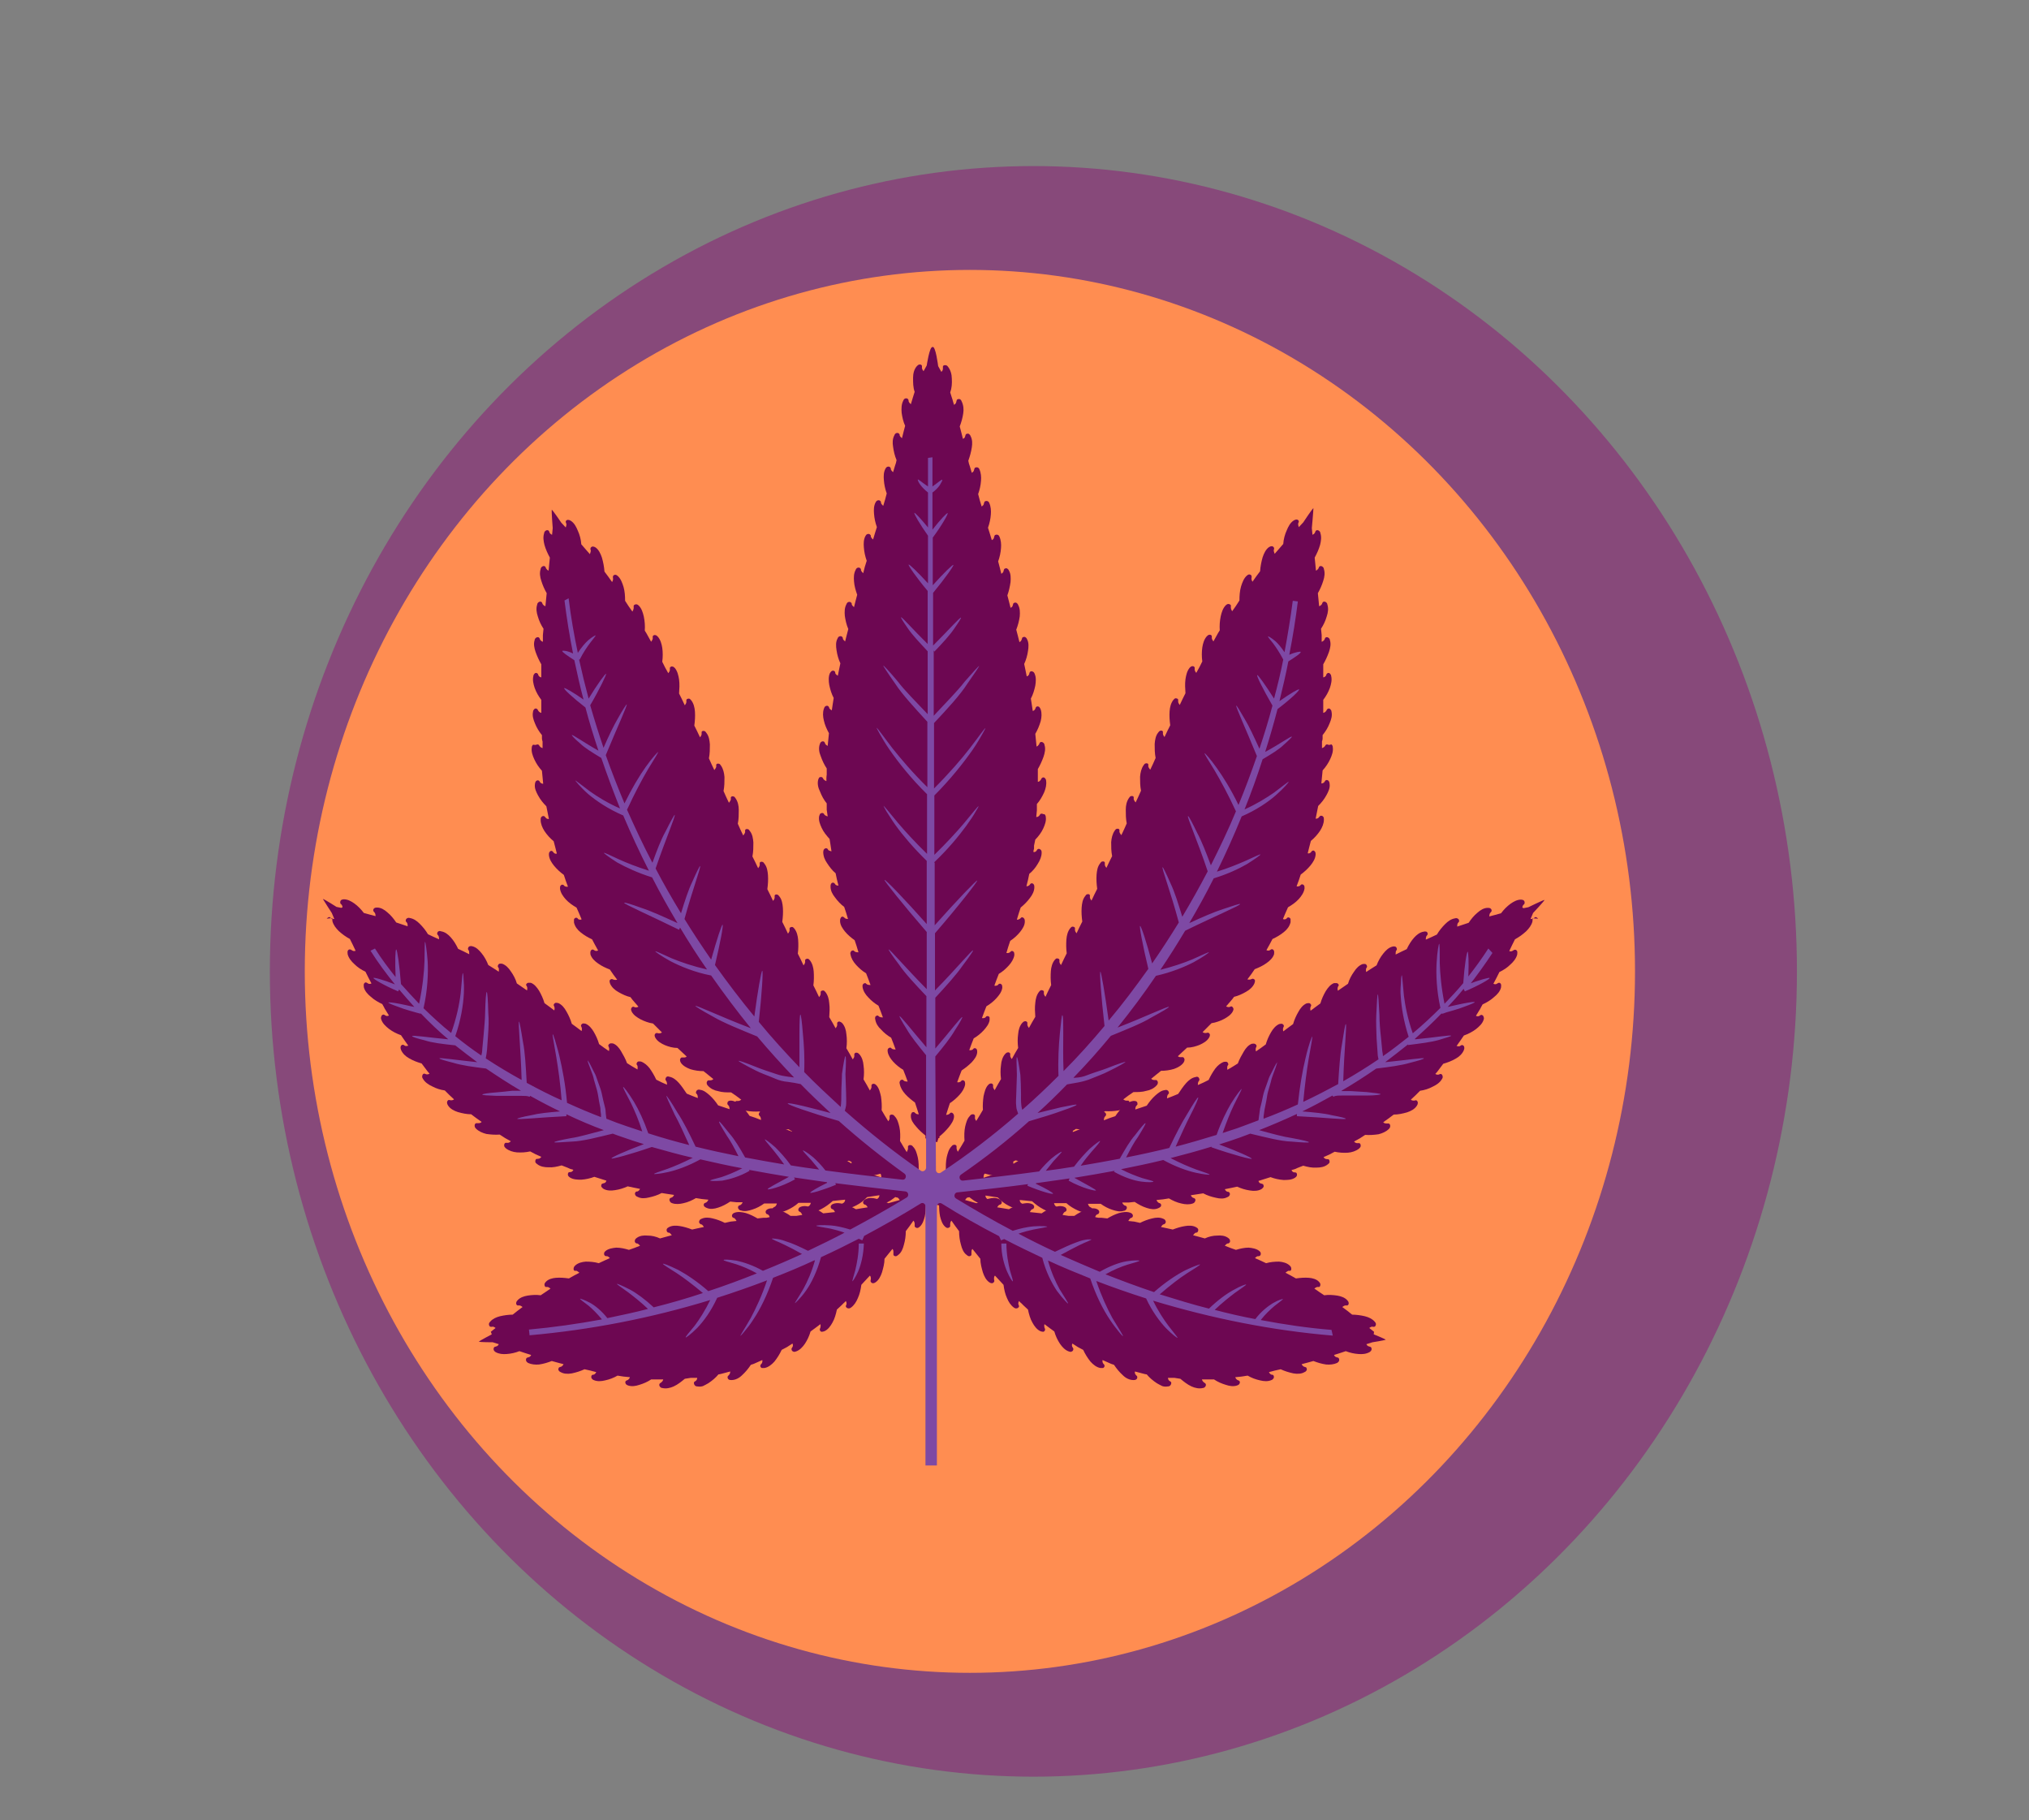 <?xml version="1.0" encoding="UTF-8"?><svg id="a" xmlns="http://www.w3.org/2000/svg" xmlns:xlink="http://www.w3.org/1999/xlink" viewBox="0 0 63.91 57.32"><rect x="0" y="0" width="63.91" height="57.32" fill="#808080" stroke="none"/><defs><style>.c{fill:#6d0752;}.d{fill:#ff8d51;}.e{fill:#fff;opacity:.1;}.f{fill:#8c2175;opacity:.58;}.g{clip-path:url(#b);}.h{fill:#7e49a4;}.i{fill:none;}</style><clipPath id="b"><rect class="i" x="-200.31" y="-463.04" width="616.27" height="400.17"/></clipPath></defs><g class="g"><path class="e" d="M360.59-54.05V-204.06c-5.1-3.57-10.9-6.25-17.16-7.78-.09-27.62-22.91-49.99-51.06-49.99-24.24,0-44.53,16.6-49.75,38.85-6.8-3.3-14.46-5.15-22.56-5.15-16.69,0-31.5,7.86-40.82,20.02-5.5-21.87-25.6-38.1-49.57-38.1-28.2,0-51.07,22.45-51.07,50.15,0,2.6,.2,5.16,.59,7.65-7.23-3.85-15.5-6.03-24.3-6.03-3.19,0-6.31,.3-9.34,.85-9.17-13.4-24.74-22.22-42.41-22.22-1.54,0-3.07,.08-4.58,.21-7.11-19.29-25.93-33.08-48.03-33.08-8.1,0-15.76,1.86-22.56,5.16-5.22-22.25-25.5-38.85-49.75-38.85-18.73,0-35.09,9.9-43.98,24.66-17.31,.14-32.57,8.74-41.7,21.79-4.62-1.35-9.51-2.08-14.57-2.08-12.9,0-24.67,4.7-33.66,12.45v75.93h0V3.12H360.59V-54.05h0Z"/></g><g><ellipse class="f" cx="32.55" cy="30.59" rx="24.05" ry="25.36"/><ellipse class="d" cx="30.55" cy="30.59" rx="20.95" ry="22.09"/><g><g><path class="c" d="M32.87,25.64s-.06-.03-.09-.01c-.02,.01-.03,.04-.04,.05-.02,.03-.06,.05-.1,.05l.02-.21v-.2c.1-.11,.17-.24,.23-.37,.05-.12,.08-.25,.06-.37,0-.03-.02-.06-.04-.08-.02-.02-.06-.03-.09,0-.02,.01-.02,.04-.04,.06-.02,.03-.05,.06-.09,.06v-.1c0-.05,0-.1,0-.1v-.2c.07-.12,.13-.25,.18-.39,.04-.12,.07-.25,.03-.37,0-.03-.02-.06-.05-.08-.03-.02-.07-.02-.09,0-.02,.02-.02,.04-.03,.06-.02,.03-.05,.06-.08,.07l-.02-.2-.02-.2c.07-.12,.13-.26,.17-.4,.03-.12,.04-.25,0-.37-.01-.03-.03-.06-.05-.08-.03-.02-.07-.02-.09,0-.02,.02-.02,.04-.03,.06-.01,.03-.04,.06-.08,.07l-.03-.2-.03-.19c.07-.13,.11-.27,.14-.41,.02-.12,.03-.26-.02-.37-.01-.03-.03-.06-.06-.07-.03-.02-.07-.01-.09,.01-.01,.02-.02,.04-.02,.06-.01,.04-.04,.07-.08,.08l-.04-.2-.04-.19c.06-.13,.1-.27,.12-.41,.02-.12,.03-.26-.03-.37-.01-.03-.03-.05-.06-.07-.03-.01-.07,0-.09,.02-.01,.02-.01,.04-.02,.06-.01,.04-.04,.07-.07,.08l-.05-.2-.05-.19c.05-.13,.09-.27,.11-.42,.01-.12,.01-.25-.05-.36-.01-.03-.03-.05-.06-.07-.03-.01-.07,0-.09,.02-.01,.02-.01,.04-.02,.06,0,.04-.04,.07-.07,.08l-.05-.2-.05-.19c.05-.14,.08-.28,.1-.42,.01-.13,.01-.26-.05-.36-.01-.03-.03-.05-.06-.07-.03-.01-.07,0-.09,.02-.01,.02-.01,.04-.02,.06,0,.04-.04,.07-.07,.09l-.05-.2-.05-.19c.05-.14,.08-.28,.09-.42,.01-.12,0-.25-.05-.36-.01-.03-.03-.05-.06-.06s-.07,0-.09,.02c-.01,.02-.01,.04-.02,.06,0,.04-.03,.07-.07,.09l-.06-.2-.06-.19c.05-.14,.08-.28,.09-.42,.01-.12,0-.25-.05-.36-.01-.03-.03-.05-.06-.06s-.07,0-.09,.02c-.01,.02-.01,.04-.02,.06,0,.04-.04,.07-.07,.09l-.06-.2-.05-.19c.05-.14,.08-.28,.09-.42,.01-.12,0-.25-.05-.36-.01-.03-.03-.05-.06-.06-.03-.01-.07,0-.09,.02-.01,.02-.01,.04-.02,.06,0,.04-.04,.07-.07,.09l-.06-.2-.03-.09-.02-.09c.05-.14,.09-.28,.11-.42,.02-.12,.02-.25-.04-.36-.01-.03-.03-.05-.06-.07-.03-.01-.07,0-.09,.02-.01,.02-.01,.04-.02,.06,0,.04-.04,.07-.07,.08l-.05-.2-.05-.19c.05-.13,.09-.27,.11-.41,.02-.12,.01-.26-.05-.38-.01-.03-.03-.06-.06-.07-.03-.01-.07,0-.09,.02-.01,.02-.01,.04-.02,.07,0,.04-.04,.07-.07,.09l-.03-.1c-.01-.05-.03-.1-.03-.1l-.06-.19c.05-.14,.06-.29,.05-.44,0-.13-.04-.27-.12-.37-.02-.03-.05-.05-.08-.05-.03,0-.07,0-.08,.04,0,.02,0,.05,0,.07,0,.04-.02,.08-.05,.1l-.1-.18s-.08-.66-.18-.6c-.09-.02-.18,.58-.18,.58l-.1,.18s-.05-.06-.05-.1c0-.02,0-.05,0-.07-.01-.03-.05-.05-.08-.04-.03,0-.06,.03-.08,.05-.09,.1-.12,.24-.12,.37,0,.15,0,.3,.05,.44l-.06,.19,.06,.02h0l-.06-.02-.03,.1-.03,.1s-.06-.05-.07-.09c0-.02,0-.05-.02-.07-.02-.03-.06-.03-.09-.02-.03,.01-.05,.04-.06,.07-.06,.11-.06,.26-.05,.38,.02,.14,.05,.28,.11,.41l-.05,.19-.05,.2s-.06-.05-.07-.08c0-.02,0-.04-.02-.06-.02-.03-.06-.03-.09-.02-.03,.01-.05,.04-.06,.07-.06,.11-.06,.24-.04,.36,.02,.14,.05,.28,.11,.42l-.02,.09-.03,.09-.06,.2s-.06-.05-.07-.09c0-.02,0-.04-.02-.06-.02-.03-.06-.03-.09-.02s-.05,.04-.06,.06c-.06,.11-.06,.24-.05,.36,.01,.14,.04,.28,.09,.42l-.05,.19-.06,.2s-.06-.05-.07-.09c0-.02,0-.05-.02-.06-.02-.03-.06-.03-.09-.02-.03,.01-.05,.04-.06,.06-.06,.11-.06,.24-.05,.36,.01,.14,.04,.28,.09,.42l-.06,.19-.06,.2s-.06-.05-.07-.09c0-.02,0-.05-.02-.06-.02-.03-.06-.03-.09-.02-.03,.01-.05,.04-.06,.06-.06,.11-.06,.24-.05,.36,.01,.14,.04,.28,.09,.42l-.06,.19-.05,.2s-.06-.05-.07-.09c0-.02,0-.05-.02-.06-.02-.03-.06-.03-.09-.02-.03,.01-.05,.04-.06,.07-.06,.11-.06,.24-.05,.36,.01,.14,.05,.28,.1,.42l-.05,.19-.05,.2s-.06-.05-.07-.08c0-.02,0-.05-.02-.06-.02-.03-.06-.03-.09-.02-.03,.01-.05,.04-.06,.07-.06,.11-.06,.24-.05,.36,.02,.14,.05,.28,.11,.42l-.05,.19-.05,.2s-.06-.05-.07-.08c0-.02,0-.04-.02-.06-.02-.03-.06-.03-.09-.02-.03,.01-.05,.04-.06,.07-.06,.11-.05,.24-.03,.37,.02,.14,.06,.28,.12,.41l-.04,.19-.04,.2s-.07-.04-.08-.08c0-.02,0-.04-.02-.06-.02-.02-.06-.03-.09-.01-.03,.02-.04,.04-.06,.07-.05,.11-.04,.25-.02,.37,.03,.14,.07,.28,.14,.41l-.03,.19-.03,.2s-.07-.04-.08-.07c0-.02-.01-.04-.03-.06-.02-.02-.06-.02-.09,0-.03,.02-.04,.05-.05,.08-.04,.12-.03,.25,0,.37,.03,.14,.09,.27,.16,.4l-.02,.2-.02,.2s-.07-.04-.08-.07c0-.02-.01-.04-.03-.06-.02-.02-.06-.02-.09,0s-.04,.05-.05,.08c-.04,.12-.02,.25,.03,.37,.05,.14,.11,.27,.19,.39v.2s-.01,.05-.01,.1v.1s-.07-.03-.09-.06c-.01-.02-.02-.04-.04-.06-.03-.02-.07-.01-.09,0-.02,.02-.03,.05-.04,.08-.03,.12,0,.25,.06,.37,.05,.13,.12,.26,.21,.37v.2l.03,.21s-.07-.02-.1-.05c-.01-.02-.02-.04-.04-.05-.03-.02-.07,0-.09,.01-.02,.02-.03,.06-.04,.09-.02,.13,.03,.25,.08,.36,.06,.13,.15,.24,.25,.35l.03,.19,.03,.2s-.08-.02-.1-.04c-.01-.02-.02-.04-.04-.05-.03-.02-.07,0-.09,.02-.02,.02-.03,.06-.03,.09,0,.13,.05,.25,.12,.35,.08,.12,.16,.23,.27,.32l.04,.19,.05,.2s-.08,0-.1-.04c-.01-.02-.03-.04-.05-.05-.03-.01-.07,0-.08,.03-.02,.03-.02,.06-.02,.09,0,.13,.06,.24,.14,.34,.08,.11,.18,.22,.29,.3l.03,.09,.03,.09,.06,.2s-.08,0-.1-.03c-.02-.01-.03-.03-.05-.04-.03-.01-.07,0-.08,.04-.02,.03-.02,.06-.02,.09,0,.13,.08,.24,.15,.33,.09,.11,.2,.2,.31,.28l.06,.18,.03,.1,.03,.1s-.08,0-.11-.02c-.02-.01-.03-.03-.05-.04-.03,0-.07,.01-.08,.04-.02,.03-.02,.06-.01,.09,.02,.12,.09,.23,.17,.32,.09,.1,.2,.2,.32,.27l.07,.18,.07,.19s-.08,0-.11-.02c-.02-.01-.03-.03-.05-.04-.03,0-.06,.01-.08,.04-.02,.03-.01,.06-.01,.09,.02,.12,.09,.23,.18,.32,.09,.1,.2,.19,.32,.26l.07,.18,.07,.19s-.08,0-.11-.02c-.02-.01-.03-.03-.05-.04-.03,0-.06,.01-.08,.04-.01,.03-.01,.06,0,.09,.02,.12,.09,.23,.18,.31,.09,.1,.2,.19,.32,.26l.07,.18,.07,.19s-.08,0-.11-.02c-.02-.01-.03-.03-.05-.04-.03,0-.06,.01-.08,.04-.02,.03-.01,.06-.01,.09,.02,.12,.09,.22,.17,.31,.09,.1,.2,.19,.32,.26l.07,.18,.07,.19s-.08,0-.11-.02c-.02-.01-.03-.03-.05-.04-.03,0-.07,.01-.08,.04-.02,.03-.02,.06-.01,.09,.02,.12,.09,.23,.17,.32,.09,.1,.2,.19,.31,.27l.06,.18,.06,.19s-.08,0-.1-.03c-.02-.01-.03-.03-.05-.04-.03,0-.07,0-.08,.04-.02,.03-.02,.06-.02,.09,0,.12,.08,.23,.16,.32,.09,.11,.19,.2,.3,.29v.09h.03l.02,.1,.06-.02c.03,.12,.07,.25,.1,.37,.03-.12,.06-.24,.1-.35l.06,.02,.04-.13h.03v-.05h0c.11-.09,.21-.19,.3-.3,.07-.09,.15-.2,.16-.32,0-.03,0-.06-.02-.09-.02-.03-.05-.05-.08-.04-.02,0-.03,.03-.05,.04-.03,.02-.07,.03-.1,.03l.06-.19,.06-.18c.12-.08,.22-.17,.31-.27,.08-.09,.15-.2,.17-.32,0-.03,0-.06-.01-.09-.02-.03-.05-.05-.08-.04-.02,0-.03,.02-.05,.04-.03,.02-.07,.03-.11,.02l.07-.19,.07-.18c.12-.08,.22-.16,.32-.26,.08-.09,.16-.19,.17-.31,0-.03,0-.06-.01-.09-.02-.03-.05-.05-.08-.04-.02,0-.03,.02-.05,.04-.03,.02-.07,.03-.11,.02l.07-.19,.07-.18c.12-.07,.23-.16,.32-.26,.08-.09,.16-.19,.18-.31,0-.03,0-.06,0-.09-.01-.03-.05-.05-.08-.04-.02,0-.04,.02-.05,.04-.03,.02-.07,.03-.11,.02l.07-.19,.07-.18c.12-.07,.23-.16,.32-.26,.08-.09,.16-.19,.18-.32,0-.03,0-.06-.01-.09-.02-.03-.05-.05-.08-.04-.02,0-.03,.02-.05,.04-.03,.02-.07,.03-.11,.02l.07-.19,.07-.18c.12-.07,.23-.17,.32-.27,.08-.09,.15-.2,.17-.32,0-.03,0-.06-.01-.09-.02-.03-.05-.05-.08-.04-.02,0-.03,.03-.05,.04-.03,.02-.07,.03-.11,.02l.03-.1,.03-.1,.06-.18c.12-.08,.22-.17,.31-.28,.08-.1,.15-.21,.15-.33,0-.03,0-.06-.02-.09-.02-.03-.05-.05-.08-.04-.02,0-.03,.03-.05,.04-.03,.02-.07,.04-.1,.03l.06-.2,.03-.09,.03-.09c.11-.09,.21-.19,.29-.3,.08-.1,.14-.22,.14-.34,0-.03,0-.06-.02-.09-.02-.03-.06-.04-.08-.03-.02,0-.03,.03-.05,.05-.03,.03-.06,.04-.1,.04l.05-.2,.04-.19c.11-.09,.2-.2,.27-.32,.07-.11,.12-.23,.12-.35,0-.03,0-.06-.03-.09-.02-.02-.06-.04-.09-.02-.02,.01-.03,.03-.04,.05-.02,.03-.06,.05-.1,.04,0,0,0-.05,.02-.1v-.1l.04-.19c.1-.1,.19-.22,.25-.35,.05-.11,.1-.24,.08-.36,0-.03-.01-.06-.04-.09Z"/><g><path class="c" d="M41.86,23.46s-.06-.03-.09-.01c-.02,.01-.03,.04-.04,.05-.02,.03-.06,.05-.09,.06v-.21s.02-.05,.02-.1v-.1c.09-.11,.17-.24,.22-.37,.05-.12,.09-.24,.06-.37,0-.03-.02-.06-.04-.08-.02-.02-.06-.03-.09,0-.02,.01-.02,.04-.04,.06-.02,.03-.05,.05-.09,.06v-.41c.09-.12,.16-.24,.21-.38,.04-.12,.07-.25,.04-.37,0-.03-.02-.06-.04-.08-.02-.02-.06-.03-.09,0-.02,.01-.02,.04-.03,.06-.02,.03-.05,.06-.09,.06v-.41c.07-.12,.13-.25,.18-.39,.04-.12,.07-.25,.03-.37,0-.03-.02-.06-.05-.08-.03-.02-.07-.02-.09,0-.02,.02-.02,.04-.03,.06-.02,.03-.05,.06-.09,.07v-.21l-.02-.2c.08-.12,.14-.25,.18-.39,.04-.12,.06-.25,.02-.37,0-.03-.02-.06-.05-.08-.03-.02-.07-.02-.09,0-.02,.02-.02,.04-.03,.06-.02,.03-.05,.06-.09,.07l-.02-.21-.02-.2c.07-.12,.13-.26,.17-.39,.04-.12,.06-.25,.02-.37,0-.03-.02-.06-.05-.08-.03-.02-.07-.02-.09,0-.02,.02-.02,.04-.03,.06-.02,.03-.05,.06-.08,.07l-.02-.21-.02-.2c.07-.13,.13-.26,.17-.4,.03-.12,.05-.25,.01-.37,0-.03-.02-.06-.05-.08-.03-.02-.07-.02-.09,0-.02,.02-.02,.04-.03,.06-.01,.03-.05,.06-.08,.07l-.02-.21s.05-.54,.05-.63c-.05,.04-.32,.45-.32,.45l-.14,.15s-.03-.08-.02-.11c0-.02,.02-.04,.02-.07,0-.03-.03-.06-.07-.06-.03,0-.06,.01-.09,.03-.11,.07-.17,.19-.22,.31-.06,.13-.1,.28-.11,.43l-.13,.15-.14,.16s-.03-.07-.03-.11c0-.02,.02-.04,.01-.07,0-.03-.04-.06-.07-.06-.03,0-.06,.01-.09,.03-.1,.07-.16,.2-.2,.32-.04,.14-.07,.29-.08,.44l-.06,.08s-.06,.08-.06,.08l.05,.04h0l-.05-.04-.12,.17s-.04-.07-.03-.11c0-.02,.01-.05,0-.07,0-.03-.04-.05-.07-.05-.03,0-.06,.02-.08,.04-.09,.08-.14,.21-.18,.34-.04,.14-.05,.29-.05,.44l-.11,.17-.12,.17s-.04-.07-.04-.11c0-.02,0-.05,0-.07,0-.03-.05-.05-.08-.05-.03,0-.06,.02-.08,.04-.09,.09-.13,.22-.16,.35-.03,.15-.04,.29-.03,.44l-.05,.08s-.05,.09-.05,.09l-.1,.18s-.05-.07-.05-.1c0-.02,0-.05,0-.07-.01-.03-.05-.05-.08-.04-.03,0-.06,.03-.08,.05-.08,.09-.12,.22-.14,.35-.02,.14-.02,.29,0,.44l-.09,.18-.1,.18s-.05-.06-.05-.1c0-.02,0-.05,0-.07-.01-.03-.05-.05-.08-.04-.03,0-.06,.03-.08,.05-.08,.1-.11,.23-.13,.36-.02,.15-.01,.29,0,.44l-.09,.18-.09,.19s-.05-.06-.05-.1c0-.02,0-.05,0-.07-.01-.03-.05-.04-.08-.04s-.05,.03-.07,.05c-.08,.1-.11,.23-.12,.36-.01,.15,0,.29,.02,.44l-.09,.18-.09,.19s-.05-.06-.05-.1c0-.02,0-.05,0-.07-.01-.03-.05-.04-.08-.03s-.05,.03-.07,.06c-.08,.1-.1,.23-.11,.36,0,.15,0,.29,.03,.44l-.08,.18-.09,.19s-.05-.06-.06-.1c0-.02,0-.05,0-.07-.01-.03-.05-.04-.08-.03-.03,0-.05,.03-.07,.06-.07,.1-.1,.23-.11,.36,0,.15,0,.29,.03,.44l-.08,.18-.09,.19s-.05-.06-.06-.1c0-.02,0-.05,0-.07-.01-.03-.05-.04-.08-.03-.03,0-.05,.03-.07,.06-.07,.1-.1,.23-.1,.36,0,.15,0,.29,.03,.44l-.08,.18-.09,.19s-.05-.06-.06-.1c0-.02,0-.05,0-.07-.01-.03-.05-.04-.08-.03-.03,0-.05,.03-.07,.06-.07,.1-.1,.23-.11,.36,0,.15,0,.29,.03,.44l-.09,.18-.09,.19s-.05-.06-.05-.1c0-.02,0-.05,0-.07-.01-.03-.05-.04-.08-.03-.03,0-.05,.03-.07,.06-.08,.1-.1,.23-.11,.36-.01,.15,0,.29,.02,.44l-.09,.18-.09,.19s-.05-.06-.05-.1c0-.02,0-.05,0-.07-.01-.03-.05-.04-.08-.03-.03,0-.05,.03-.07,.06-.08,.1-.1,.23-.11,.36-.01,.15,0,.29,.02,.44l-.09,.18-.09,.19s-.05-.06-.05-.1c0-.02,0-.05,0-.07-.01-.03-.05-.04-.08-.04s-.05,.03-.07,.05c-.08,.1-.11,.23-.12,.35-.01,.14-.01,.29,.01,.44l-.09,.18-.09,.19s-.05-.06-.05-.1c0-.02,0-.05,0-.07-.01-.03-.05-.04-.08-.04-.03,0-.05,.03-.07,.05-.08,.1-.11,.23-.12,.35-.01,.14-.01,.29,.01,.44l-.09,.18-.09,.19s-.05-.06-.05-.1c0-.02,0-.05,0-.07-.01-.03-.05-.04-.08-.04-.03,0-.05,.03-.07,.05-.08,.1-.11,.23-.12,.35-.02,.15-.01,.29,0,.44l-.1,.17-.1,.18s-.05-.06-.05-.1c0-.02,0-.05,0-.07-.01-.03-.05-.05-.08-.04-.03,0-.06,.03-.08,.05-.08,.09-.12,.22-.13,.35-.02,.14-.02,.29,0,.44l-.1,.17-.1,.18s-.05-.06-.05-.1c0-.02,0-.05,0-.07-.01-.03-.05-.05-.08-.04-.03,0-.06,.03-.08,.05-.08,.09-.12,.22-.13,.35-.02,.14-.02,.29,0,.44l-.1,.17-.1,.18s-.05-.07-.05-.1c0-.02,0-.05,0-.07-.01-.03-.05-.05-.08-.04-.03,0-.06,.03-.08,.05-.08,.09-.11,.22-.14,.35-.02,.14-.03,.29-.02,.43l-.1,.17-.11,.18s-.05-.07-.04-.1c0-.02,0-.05,0-.07-.01-.03-.05-.05-.08-.04-.03,0-.06,.02-.08,.05-.09,.09-.12,.22-.15,.34-.03,.14-.03,.29-.02,.44l-.1,.17-.11,.18s-.04-.07-.04-.11c0-.02,0-.05,0-.07-.01-.03-.05-.05-.08-.04-.03,0-.06,.02-.08,.05-.09,.09-.12,.22-.15,.34-.03,.14-.03,.29-.03,.44l-.03,.05-.05,.02v.05l-.02,.05,.05,.04c-.06,.09-.11,.18-.17,.27,.08-.02,.16-.05,.23-.07l.02,.07,.18-.06c.13,.05,.27,.08,.4,.09,.12,0,.25,0,.35-.06,.03-.02,.05-.04,.06-.07s0-.07-.02-.09c-.02-.01-.04-.01-.06-.01-.03,0-.07-.03-.09-.07l.18-.07,.18-.07c.13,.04,.27,.07,.41,.07,.12,0,.25-.01,.35-.09,.02-.02,.05-.04,.06-.07,0-.03,0-.07-.03-.09-.02-.01-.04,0-.06-.01-.04,0-.07-.03-.09-.06l.18-.08,.17-.08c.13,.04,.27,.05,.41,.05,.12,0,.24-.03,.34-.11,.02-.02,.05-.04,.05-.08,0-.03,0-.07-.03-.09-.02-.01-.04,0-.06,0-.04,0-.07-.03-.09-.06l.18-.09,.17-.08c.14,.03,.28,.04,.41,.02,.12-.01,.24-.04,.33-.12,.02-.02,.04-.05,.05-.08,0-.03,0-.07-.04-.09-.02,0-.04,0-.06,0-.04,0-.07-.02-.09-.06l.17-.1,.08-.05s.08-.05,.08-.05c.14,.02,.28,.02,.41,0,.12-.02,.24-.05,.33-.14,.02-.02,.04-.05,.05-.08,0-.03-.01-.07-.04-.08-.02,0-.04,0-.06,0-.04,0-.07-.02-.1-.05l.17-.1,.16-.11c.14,.01,.28,0,.41-.02,.12-.02,.24-.06,.32-.15,.02-.02,.04-.05,.04-.08,0-.03-.01-.07-.04-.08-.02,0-.04,0-.06,0-.04,0-.07-.02-.1-.04l.16-.12,.16-.11c.14,0,.28,0,.41-.04,.12-.02,.24-.08,.32-.17,.02-.02,.04-.05,.04-.09,0-.03-.02-.07-.05-.08-.02,0-.04,0-.06,0-.04,0-.07-.01-.1-.04l.16-.13,.15-.12c.14,0,.28-.02,.41-.06,.11-.04,.23-.1,.3-.2,.02-.03,.03-.06,.03-.09,0-.03-.02-.07-.05-.08-.02,0-.04,0-.06,0-.04,0-.07,0-.1-.03l.15-.14,.14-.13c.14,0,.28-.04,.4-.09,.11-.05,.22-.11,.29-.22,.02-.03,.03-.06,.03-.09,0-.03-.03-.07-.06-.07-.02,0-.04,0-.06,.01-.04,0-.08,0-.11-.03l.14-.14,.14-.14c.14-.02,.27-.07,.39-.13,.11-.06,.22-.13,.28-.24,.01-.03,.03-.06,.02-.09s-.03-.06-.06-.07c-.02,0-.04,.01-.06,.02-.03,.01-.08,0-.11-.02l.13-.15,.06-.07,.06-.08c.13-.03,.26-.09,.38-.16,.11-.06,.21-.15,.26-.26,.01-.03,.02-.06,.02-.09,0-.03-.04-.06-.07-.06-.02,0-.04,.01-.06,.02-.03,.01-.08,.01-.11,0l.06-.08s.06-.08,.06-.08l.11-.16c.13-.05,.26-.11,.37-.19,.1-.07,.2-.16,.24-.28,0-.03,.01-.06,0-.1s-.04-.06-.07-.06c-.02,0-.04,.02-.06,.03-.03,.02-.07,.02-.11,0l.1-.18,.09-.17c.13-.06,.25-.13,.36-.22,.1-.08,.18-.18,.21-.31,0-.03,0-.07,0-.1-.01-.03-.05-.06-.08-.05-.02,0-.04,.02-.05,.04-.03,.02-.07,.03-.11,.01l.08-.19,.08-.18c.12-.07,.24-.15,.34-.26,.08-.09,.16-.2,.18-.33,0-.03,0-.07-.01-.09-.02-.03-.05-.05-.08-.04-.02,0-.04,.03-.05,.04-.03,.02-.07,.03-.11,.02l.07-.19,.03-.09s.03-.09,.03-.09c.11-.08,.22-.18,.31-.29,.08-.1,.15-.21,.16-.34,0-.03,0-.07-.02-.09-.02-.03-.05-.05-.08-.03-.02,0-.03,.03-.05,.05-.03,.03-.06,.04-.1,.03l.05-.2,.05-.19c.11-.09,.21-.2,.29-.32,.07-.11,.12-.23,.12-.35,0-.03,0-.07-.02-.09-.02-.03-.06-.04-.09-.03-.02,.01-.03,.03-.05,.05-.02,.03-.06,.04-.1,.04l.04-.2,.02-.1,.02-.1c.1-.1,.19-.21,.26-.34,.06-.11,.12-.23,.1-.36,0-.03-.01-.06-.03-.09-.02-.02-.06-.04-.09-.02-.02,.01-.03,.03-.04,.05-.02,.03-.06,.05-.1,.05l.02-.21,.02-.2c.1-.11,.18-.23,.24-.36,.05-.11,.1-.24,.08-.37,0-.03-.01-.06-.04-.09Z"/><path class="c" d="M48.45,28.93s-.05-.05-.08-.05c-.02,0-.04,.02-.06,.04-.03,.02-.06,.02-.1,.02h0l.08-.19s.35-.37,.36-.41c-.04,0-.51,.23-.51,.23l-.15,.03-.04-.02s.01-.06,.03-.08c.02-.02,.04-.03,.04-.05,.01-.03,0-.07-.02-.09-.02-.02-.06-.03-.09-.03-.12,0-.23,.06-.33,.13-.11,.08-.21,.18-.3,.3l-.18,.05-.19,.05s0-.08,.03-.11c.01-.02,.03-.03,.04-.05,.01-.03,0-.07-.03-.09-.03-.02-.06-.02-.09-.02-.12,0-.23,.07-.32,.15-.11,.09-.2,.2-.28,.32l-.18,.06,.02,.06h0l-.02-.06-.09,.03s-.09,.03-.09,.03c0-.04,0-.08,.02-.11,.01-.02,.03-.03,.04-.05,0-.03,0-.07-.04-.09-.03-.02-.06-.02-.09-.01-.12,.02-.22,.09-.31,.18-.1,.1-.19,.21-.26,.33l-.17,.08-.18,.08s0-.08,.02-.11c.01-.02,.03-.03,.04-.06,0-.03-.01-.07-.04-.08s-.06-.01-.09,0c-.12,.02-.22,.1-.3,.19-.09,.1-.17,.23-.23,.36l-.17,.08-.18,.09s0-.08,.01-.11c.01-.02,.03-.03,.03-.06,0-.03-.02-.07-.05-.08-.03-.01-.06-.01-.09,0-.12,.03-.21,.12-.29,.22-.09,.11-.16,.24-.21,.37l-.08,.05s-.08,.05-.08,.05l-.17,.11s-.01-.08,0-.11c.01-.02,.03-.04,.03-.06,0-.03-.02-.07-.05-.08-.03-.01-.06,0-.09,0-.11,.04-.2,.13-.27,.24-.08,.11-.15,.24-.19,.38l-.16,.11-.16,.11s-.02-.08,0-.11c0-.02,.02-.04,.03-.06,0-.03-.03-.06-.06-.07-.03,0-.06,0-.09,0-.11,.04-.19,.14-.26,.25-.07,.12-.13,.25-.17,.39l-.15,.11-.16,.12s-.02-.08,0-.11c0-.02,.02-.04,.02-.06,0-.03-.03-.06-.06-.07-.03,0-.06,0-.09,.01-.11,.05-.19,.15-.25,.26-.07,.12-.13,.25-.17,.39l-.15,.11-.16,.12s-.02-.08,0-.11c0-.02,.02-.04,.02-.06,0-.03-.03-.06-.06-.07-.03,0-.06,0-.09,.01-.11,.05-.19,.15-.25,.25-.07,.12-.13,.25-.17,.39l-.15,.11-.16,.11s-.02-.08,0-.11c0-.02,.02-.04,.02-.06,0-.03-.03-.06-.06-.07s-.06,0-.09,0c-.11,.04-.19,.14-.25,.24-.07,.12-.14,.24-.19,.38l-.16,.1-.17,.1s-.01-.08,0-.11c0-.02,.03-.04,.03-.06,0-.03-.02-.07-.05-.08-.03-.01-.06,0-.09,0-.11,.04-.2,.12-.27,.21-.08,.11-.15,.23-.21,.36l-.08,.04s-.08,.04-.08,.04l-.18,.08s0-.08,.02-.11c.01-.02,.03-.03,.03-.06,0-.03-.02-.07-.04-.08-.03-.02-.06-.01-.09,0-.11,.02-.21,.1-.29,.19-.09,.1-.17,.22-.25,.34l-.17,.07-.18,.07s0-.08,.02-.11c.01-.02,.03-.03,.04-.05,0-.03-.01-.07-.04-.09-.03-.02-.06-.02-.09-.01-.11,.01-.21,.09-.3,.17-.1,.09-.19,.2-.27,.32l-.18,.06-.18,.06s0-.08,.03-.11c.01-.02,.03-.03,.04-.05,0-.03,0-.07-.03-.09-.03-.02-.06-.02-.09-.02-.12,.01-.22,.08-.31,.16-.1,.09-.19,.2-.27,.32l-.18,.06-.18,.07s0-.08,.03-.11c.01-.02,.03-.03,.04-.05,0-.03,0-.07-.04-.09-.03-.02-.06-.02-.09-.02-.12,.01-.22,.09-.31,.17-.1,.09-.19,.21-.26,.33l-.17,.07-.18,.07s0-.08,.02-.11c.01-.02,.03-.03,.04-.05,0-.03-.01-.07-.04-.08-.03-.02-.06-.02-.09-.01-.12,.02-.22,.1-.3,.19-.1,.11-.18,.23-.24,.35l-.17,.08s-.05,.02-.09,.04l-.08,.05s0-.08,0-.12c.01-.02,.03-.04,.03-.06,0-.03-.02-.07-.05-.08-.03-.01-.06,0-.09,0-.12,.04-.21,.13-.28,.23-.09,.11-.15,.24-.2,.37l-.16,.1-.17,.1s-.01-.08,0-.11c0-.02,.02-.04,.03-.06,0-.03-.02-.07-.05-.08-.03-.01-.06,0-.08,0-.11,.03-.19,.12-.26,.21-.09,.1-.16,.22-.23,.35,0,0-.04,.02-.08,.04l-.09,.03-.18,.06s0-.08,.02-.11c.01-.02,.03-.03,.04-.05,0-.03-.01-.07-.04-.09-.03-.02-.06-.02-.08-.02-.11,0-.2,.09-.29,.16-.06,.05-.11,.1-.17,.16l-.23-.04-.04,.21h-.03v.07s-.1,.02-.15,.03c.05,.01,.11,.02,.16,.03v.07h.03l.04,.21,.24-.06c.06,.05,.13,.1,.2,.15,.11,.07,.23,.12,.35,.11,.03,0,.06,0,.09-.03,.02-.02,.04-.06,.02-.09-.01-.02-.03-.03-.05-.05-.03-.02-.05-.06-.05-.1l.2,.03,.19,.03c.1,.11,.22,.2,.34,.26,.11,.06,.23,.1,.35,.09,.03,0,.06-.01,.08-.04,.02-.02,.03-.06,.02-.09-.01-.02-.03-.03-.05-.04-.03-.02-.05-.06-.05-.1l.2,.02,.19,.02c.11,.1,.22,.18,.35,.25,.11,.06,.23,.11,.36,.08,.03,0,.06-.02,.08-.04,.02-.02,.03-.07,.01-.09-.01-.02-.04-.03-.05-.04-.03-.02-.05-.06-.06-.1h.39c.11,.1,.23,.17,.36,.23,.11,.05,.24,.09,.36,.06,.03,0,.06-.02,.08-.04,.02-.03,.03-.07,0-.09-.01-.02-.04-.03-.06-.04-.03-.02-.05-.06-.06-.1h.3s.1,0,.1,0c.11,.08,.24,.15,.37,.19,.12,.04,.24,.07,.36,.03,.03,0,.06-.02,.08-.05,.02-.03,.02-.07,0-.09-.01-.02-.04-.02-.06-.03-.03-.02-.06-.05-.07-.09h.2l.19-.02c.12,.08,.25,.15,.38,.19,.12,.04,.25,.06,.36,.01,.03-.01,.06-.03,.08-.05s.02-.07,0-.09c-.02-.02-.04-.02-.06-.03-.03-.02-.06-.05-.07-.09l.2-.02,.19-.03c.12,.07,.25,.13,.39,.16,.12,.03,.25,.04,.36,0,.03-.01,.06-.03,.07-.06,.02-.03,.02-.07,0-.09-.02-.02-.04-.02-.06-.03-.03-.01-.06-.05-.07-.08l.2-.03,.19-.03c.13,.07,.26,.11,.4,.14,.12,.03,.25,.04,.36-.02,.03-.01,.06-.03,.07-.06,.02-.03,.01-.07-.01-.09-.02-.02-.04-.02-.06-.02-.03-.01-.06-.04-.08-.08l.2-.04,.19-.04c.13,.06,.26,.1,.4,.12,.12,.02,.25,.02,.36-.04,.03-.02,.05-.04,.07-.07,.01-.03,0-.07-.02-.09-.02-.01-.04-.01-.06-.02-.04,0-.07-.04-.08-.08l.19-.06,.19-.06c.13,.05,.27,.08,.41,.09,.12,0,.25,0,.36-.07,.03-.02,.05-.04,.06-.07,.01-.03,0-.07-.02-.09-.02-.01-.04-.01-.06-.01-.04,0-.07-.03-.09-.07,0,0,.05-.02,.1-.03l.09-.04,.18-.07c.14,.04,.28,.07,.42,.06,.12,0,.25-.02,.35-.1,.03-.02,.05-.04,.06-.07,0-.03,0-.07-.03-.09-.02-.01-.04,0-.07-.01-.04,0-.07-.03-.09-.06l.09-.04s.09-.04,.09-.04l.17-.09c.14,.03,.28,.04,.42,.03,.12-.01,.25-.05,.35-.13,.02-.02,.05-.05,.05-.08s0-.07-.04-.09c-.02,0-.04,0-.07,0-.04,0-.07-.02-.1-.05l.18-.1,.17-.11c.14,.01,.28,0,.42-.02,.12-.03,.24-.08,.33-.17,.02-.02,.04-.05,.04-.09,0-.03-.01-.07-.05-.08-.02,0-.04,0-.07,0-.04,0-.08-.01-.1-.04l.17-.12,.08-.06,.08-.06c.14,0,.28-.03,.42-.07,.12-.04,.24-.1,.31-.21,.02-.03,.03-.06,.03-.09s-.02-.07-.05-.08c-.02,0-.04,0-.06,.01-.04,0-.08,0-.11-.03l.15-.14,.07-.07s.07-.07,.07-.07c.14-.02,.27-.06,.4-.13,.11-.05,.23-.13,.29-.24,.02-.03,.03-.06,.02-.09,0-.03-.03-.07-.06-.07-.02,0-.04,.01-.06,.02-.04,.01-.08,0-.11-.02,0,0,.04-.04,.07-.08l.06-.08,.12-.16c.14-.04,.27-.09,.39-.16,.11-.06,.21-.15,.26-.27,.01-.03,.02-.06,.01-.1,0-.03-.04-.06-.07-.06-.02,0-.04,.02-.06,.03-.03,.02-.07,.01-.11,0l.12-.17,.11-.16c.14-.05,.26-.11,.38-.2,.1-.08,.2-.17,.24-.29,.01-.03,.02-.06,0-.1,0-.03-.04-.06-.07-.06-.02,0-.04,.02-.06,.03-.03,.02-.07,.02-.11,0l.11-.18s.03-.04,.05-.09l.05-.09c.13-.06,.25-.13,.36-.23,.1-.08,.19-.18,.22-.3,0-.03,.01-.07,0-.1-.01-.03-.04-.06-.07-.05-.02,0-.04,.02-.06,.03-.03,.02-.07,.02-.11,0l.1-.19-.06-.03h0l.06,.03,.09-.18c.13-.06,.25-.14,.35-.24,.09-.08,.18-.19,.21-.31,0-.03,.01-.07,0-.1-.01-.03-.04-.06-.08-.05-.02,0-.04,.02-.06,.03-.03,.02-.07,.03-.11,.01l.09-.19,.09-.18c.13-.07,.24-.15,.35-.25,.09-.09,.17-.19,.2-.31,0-.03,.01-.06,0-.1Z"/><path class="c" d="M43.28,41.94l-.15-.12h0s.06-.05,.1-.04c.02,0,.04,.01,.06,0,.03,0,.05-.05,.05-.08,0-.03-.02-.06-.04-.08-.08-.09-.19-.14-.31-.17-.13-.03-.27-.05-.4-.05l-.15-.12-.16-.12s.06-.05,.1-.05c.02,0,.04,0,.06,0,.03-.01,.05-.05,.04-.08,0-.03-.02-.06-.04-.08-.08-.09-.2-.13-.32-.15-.13-.02-.27-.03-.41-.01l-.15-.1-.03,.05h0l.03-.05-.16-.11s.06-.05,.09-.05c.02,0,.04,0,.06,0,.03-.01,.04-.05,.04-.08,0-.03-.02-.06-.04-.08-.08-.09-.21-.12-.32-.13-.14-.01-.27,0-.41,.02l-.16-.09-.17-.09s.06-.05,.09-.06c.02,0,.04,0,.06,0,.03-.01,.04-.05,.03-.09,0-.03-.03-.06-.05-.08-.09-.08-.21-.11-.33-.12-.14,0-.27,.01-.41,.05l-.17-.08-.18-.08s.05-.06,.09-.06c.02,0,.04,0,.06-.01,.03-.02,.04-.06,.03-.09,0-.03-.03-.05-.05-.07-.09-.07-.22-.09-.33-.1-.13,0-.27,.03-.4,.07l-.17-.06-.18-.07s.05-.06,.08-.07c.02,0,.04,0,.06-.02,.03-.02,.03-.06,.02-.09s-.03-.05-.06-.07c-.1-.07-.22-.08-.34-.07-.13,0-.26,.03-.39,.09l-.18-.05-.19-.05s.05-.07,.08-.08c.02,0,.04,0,.06-.02,.02-.02,.03-.06,.02-.09-.01-.03-.04-.05-.06-.06-.1-.06-.23-.06-.35-.04-.13,.02-.26,.06-.39,.11,0,0-.18-.04-.18-.04l-.19-.04s.04-.07,.07-.08c.02,0,.04-.01,.06-.03,.02-.02,.03-.06,.01-.09-.01-.03-.04-.05-.07-.06-.11-.05-.23-.04-.35-.01-.13,.03-.26,.08-.38,.14l-.18-.04-.19-.02s.04-.07,.07-.09c.02,0,.04-.01,.06-.03,.02-.02,.02-.07,0-.09-.02-.03-.04-.04-.07-.05-.11-.04-.23-.02-.35,.01-.13,.04-.25,.1-.37,.17l-.18-.02h-.1s-.1-.02-.1-.02c0-.04,.03-.07,.06-.09,.02,0,.04-.01,.05-.03,.02-.02,.02-.07,0-.09-.02-.03-.05-.04-.07-.05-.11-.04-.23-.01-.34,.03-.13,.05-.25,.11-.36,.19h-.18l-.19-.03s.03-.07,.06-.09c.02-.01,.04-.02,.05-.03,.02-.02,.02-.07,0-.09-.02-.03-.04-.04-.07-.05-.11-.04-.23-.01-.34,.03-.13,.04-.25,.1-.36,.18l-.18-.02-.19-.02s.03-.07,.07-.09c.02,0,.04-.01,.05-.03,.02-.02,.02-.07,0-.09-.02-.03-.04-.04-.07-.05-.11-.04-.22-.02-.34,.01-.13,.04-.25,.09-.37,.16l-.18-.03-.19-.03s.04-.07,.07-.08c.02,0,.04-.01,.06-.03,.02-.02,.02-.07,0-.09-.01-.03-.04-.04-.07-.06-.1-.05-.22-.04-.33-.01-.13,.03-.26,.08-.38,.14l-.18-.05-.18-.05s.04-.07,.08-.08c.02,0,.04,0,.06-.02,.02-.02,.03-.06,.02-.09-.01-.03-.04-.05-.06-.06-.1-.06-.22-.05-.33-.04-.1,.01-.21,.04-.31,.07l-.07-.1-.12,.09-.06-.02-.02,.06c-.05-.02-.1-.04-.15-.06,.03,.04,.05,.08,.08,.13l-.05,.04,.06,.09-.05,.13,.1,.03c0,.11,.01,.23,.03,.34,.03,.12,.07,.25,.16,.33,.02,.02,.05,.04,.08,.04,.03,0,.07-.02,.08-.05,0-.02,0-.04,0-.07,0-.04,.01-.08,.04-.11l.12,.17,.06,.08,.06,.08c0,.15,.02,.29,.06,.43,.03,.12,.08,.25,.18,.32,.02,.02,.05,.04,.08,.04,.03,0,.07-.02,.07-.05,0-.02,0-.04,0-.07,0-.04,0-.08,.03-.11l.13,.16,.12,.15c0,.15,.04,.29,.08,.43,.04,.12,.1,.24,.2,.31,.03,.02,.05,.03,.09,.03,.03,0,.06-.03,.07-.06,0-.02,0-.04-.01-.07,0-.04,0-.08,.03-.11l.14,.15,.13,.14c.02,.15,.05,.29,.11,.42,.05,.12,.12,.23,.22,.3,.03,.02,.06,.03,.09,.02,.03,0,.06-.03,.07-.06,0-.02-.01-.04-.02-.06-.01-.04,0-.08,.02-.11,0,0,.03,.04,.07,.07l.07,.07,.14,.13c.03,.14,.07,.29,.14,.41,.06,.11,.14,.22,.25,.27,.03,.01,.06,.02,.09,.02,.03,0,.06-.04,.06-.07,0-.02-.01-.04-.02-.06-.01-.04-.01-.08,0-.11l.08,.06s.08,.06,.08,.06l.15,.11c.04,.14,.1,.27,.18,.39,.07,.1,.16,.2,.28,.24,.03,.01,.06,.02,.09,0,.03-.01,.05-.04,.05-.08,0-.02-.02-.04-.03-.06-.02-.03-.02-.08,0-.11l.17,.11,.17,.09c.06,.13,.14,.26,.23,.37,.08,.09,.19,.18,.31,.2,.03,0,.06,0,.09,0,.03-.02,.05-.05,.04-.08,0-.02-.02-.04-.04-.06-.02-.03-.03-.07-.02-.11l.18,.08s.04,.02,.09,.04l.09,.03c.08,.12,.17,.23,.28,.33,.09,.09,.21,.15,.33,.15,.03,0,.06,0,.09-.02,.03-.02,.04-.06,.03-.09,0-.02-.03-.03-.04-.05-.03-.03-.04-.07-.03-.11l.19,.05s.18,.05,.18,.04c.09,.11,.2,.2,.32,.28,.05,.03,.11,.06,.17,.09,.06,.02,.12,.02,.18,.01,.03,0,.06-.01,.08-.04,.02-.02,.03-.07,.02-.09-.01-.02-.03-.03-.05-.04-.03-.02-.05-.06-.05-.1h.2l.19,.03c.11,.09,.22,.18,.35,.24,.11,.05,.24,.08,.36,.05,.03,0,.06-.02,.08-.05,.02-.03,.02-.07,0-.09-.01-.02-.04-.02-.05-.04-.03-.02-.05-.05-.06-.09h.38c.12,.08,.24,.13,.37,.17,.12,.04,.24,.06,.36,.02,.03-.01,.06-.03,.07-.05,.02-.03,.02-.07,0-.09-.02-.02-.04-.02-.06-.03-.03-.02-.06-.05-.07-.09l.2-.02s.19-.03,.19-.03c.12,.07,.25,.12,.39,.15,.12,.03,.25,.04,.36-.01,.03-.01,.05-.03,.07-.06,.01-.03,.01-.07-.01-.09-.02-.02-.04-.02-.06-.02-.03-.01-.06-.04-.08-.08l.19-.05,.18-.04c.13,.06,.26,.1,.4,.13,.12,.02,.25,.02,.35-.04,.03-.01,.05-.03,.07-.06,.01-.03,0-.07-.02-.09-.02-.01-.04-.01-.06-.02-.03-.01-.06-.04-.08-.08l.19-.05,.18-.05c.13,.05,.26,.09,.4,.11,.12,.01,.24,0,.35-.05,.03-.02,.05-.04,.06-.07,.01-.03,0-.07-.02-.09-.02-.01-.04-.01-.06-.02-.03,0-.07-.04-.08-.07l.19-.06-.02-.06h0l.02,.06,.18-.06c.13,.05,.26,.08,.4,.09,.12,.01,.24,0,.35-.06,.03-.02,.05-.04,.06-.07,.01-.03,0-.07-.02-.09-.02-.01-.04-.01-.06-.02-.03,0-.07-.04-.08-.07l.19-.06s.38-.06,.42-.08c-.03-.03-.38-.17-.38-.17Z"/></g><g><path class="c" d="M16.87,23.46s.06-.03,.09-.01c.02,.01,.03,.04,.04,.05,.02,.03,.06,.05,.09,.06v-.21s-.02-.05-.02-.1v-.1c-.09-.11-.17-.24-.22-.37-.05-.12-.09-.24-.06-.37,0-.03,.02-.06,.04-.08,.02-.02,.06-.03,.09,0,.02,.01,.02,.04,.04,.06,.02,.03,.05,.05,.09,.06v-.41c-.09-.12-.16-.24-.21-.38-.04-.12-.07-.25-.04-.37,0-.03,.02-.06,.04-.08,.02-.02,.06-.03,.09,0,.02,.01,.02,.04,.03,.06,.02,.03,.05,.06,.09,.06v-.41c-.07-.12-.13-.25-.18-.39-.04-.12-.07-.25-.03-.37,0-.03,.02-.06,.05-.08,.03-.02,.07-.02,.09,0,.02,.02,.02,.04,.03,.06,.02,.03,.05,.06,.09,.07v-.21l.02-.2c-.08-.12-.14-.25-.18-.39-.04-.12-.06-.25-.02-.37,0-.03,.02-.06,.05-.08,.03-.02,.07-.02,.09,0,.02,.02,.02,.04,.03,.06,.02,.03,.05,.06,.09,.07l.02-.21,.02-.2c-.07-.12-.13-.26-.17-.39-.04-.12-.06-.25-.02-.37,0-.03,.02-.06,.05-.08,.03-.02,.07-.02,.09,0,.02,.02,.02,.04,.03,.06,.02,.03,.05,.06,.08,.07l.02-.21,.02-.2c-.07-.13-.13-.26-.17-.4-.03-.12-.05-.25-.01-.37,0-.03,.02-.06,.05-.08,.03-.02,.07-.02,.09,0,.02,.02,.02,.04,.03,.06,.01,.03,.05,.06,.08,.07l.02-.21s-.04-.5-.03-.58c.05,.04,.3,.41,.3,.41l.14,.15s.03-.08,.02-.11c0-.02-.02-.04-.02-.07,0-.03,.03-.06,.07-.06,.03,0,.06,.01,.09,.03,.11,.07,.17,.19,.22,.31,.06,.13,.1,.28,.11,.43l.13,.15,.14,.16s.03-.07,.03-.11c0-.02-.02-.04-.01-.07,0-.03,.04-.06,.07-.06,.03,0,.06,.01,.09,.03,.1,.07,.16,.2,.2,.32,.04,.14,.07,.29,.08,.44l.06,.08s.06,.08,.06,.08l-.05,.04h0l.05-.04,.12,.17s.04-.07,.03-.11c0-.02-.01-.05,0-.07,0-.03,.04-.05,.07-.05,.03,0,.06,.02,.08,.04,.09,.08,.14,.21,.18,.34,.04,.14,.05,.29,.05,.44l.11,.17,.12,.17s.04-.07,.04-.11c0-.02,0-.05,0-.07,0-.03,.05-.05,.08-.05,.03,0,.06,.02,.08,.04,.09,.09,.13,.22,.16,.35,.03,.15,.04,.29,.03,.44l.05,.08s.05,.09,.05,.09l.1,.18s.05-.07,.05-.1c0-.02,0-.05,0-.07,.01-.03,.05-.05,.08-.04,.03,0,.06,.03,.08,.05,.08,.09,.12,.22,.14,.35,.02,.14,.02,.29,0,.44l.09,.18,.1,.18s.05-.06,.05-.1c0-.02,0-.05,0-.07,.01-.03,.05-.05,.08-.04,.03,0,.06,.03,.08,.05,.08,.1,.11,.23,.13,.36,.02,.15,.01,.29,0,.44l.09,.18,.09,.19s.05-.06,.05-.1c0-.02,0-.05,0-.07,.01-.03,.05-.04,.08-.04,.03,0,.05,.03,.07,.05,.08,.1,.11,.23,.12,.36,.01,.15,0,.29-.02,.44l.09,.18,.09,.19s.05-.06,.05-.1c0-.02,0-.05,0-.07,.01-.03,.05-.04,.08-.03,.03,0,.05,.03,.07,.06,.08,.1,.1,.23,.11,.36,0,.15,0,.29-.03,.44l.08,.18,.09,.19s.05-.06,.06-.1c0-.02,0-.05,0-.07,.01-.03,.05-.04,.08-.03,.03,0,.05,.03,.07,.06,.07,.1,.1,.23,.11,.36,0,.15,0,.29-.03,.44l.08,.18,.09,.19s.05-.06,.06-.1c0-.02,0-.05,0-.07,.01-.03,.05-.04,.08-.03,.03,0,.05,.03,.07,.06,.07,.1,.1,.23,.1,.36,0,.15,0,.29-.03,.44l.08,.18,.09,.19s.05-.06,.06-.1c0-.02,0-.05,0-.07,.01-.03,.05-.04,.08-.03,.03,0,.05,.03,.07,.06,.08,.1,.1,.23,.11,.36,0,.15,0,.29-.03,.44l.09,.18,.09,.19s.05-.06,.05-.1c0-.02,0-.05,0-.07,.01-.03,.05-.04,.08-.03,.03,0,.05,.03,.07,.06,.08,.1,.1,.23,.11,.36,.01,.15,0,.29-.02,.44l.09,.18,.09,.19s.05-.06,.05-.1c0-.02,0-.05,0-.07,.01-.03,.05-.04,.08-.03s.05,.03,.07,.06c.08,.1,.1,.23,.11,.36,.01,.15,0,.29-.02,.44l.09,.18,.09,.19s.05-.06,.05-.1c0-.02,0-.05,0-.07,.01-.03,.05-.04,.08-.04s.05,.03,.07,.05c.08,.1,.11,.23,.12,.35,.01,.14,.01,.29-.01,.44l.09,.18,.09,.19s.05-.06,.05-.1c0-.02,0-.05,0-.07,.01-.03,.05-.04,.08-.04,.03,0,.05,.03,.07,.05,.08,.1,.11,.23,.12,.35,.01,.14,.01,.29-.01,.44l.09,.18,.09,.19s.05-.06,.05-.1c0-.02,0-.05,0-.07,.01-.03,.05-.04,.08-.04,.03,0,.05,.03,.07,.05,.08,.1,.11,.23,.12,.35,.02,.15,.01,.29,0,.44l.1,.17,.1,.18s.05-.06,.05-.1c0-.02,0-.05,0-.07,.01-.03,.05-.05,.08-.04s.06,.03,.08,.05c.08,.09,.12,.22,.13,.35,.02,.14,.02,.29,0,.44l.1,.17,.1,.18s.05-.06,.05-.1c0-.02,0-.05,0-.07,.01-.03,.05-.05,.08-.04,.03,0,.06,.03,.08,.05,.08,.09,.12,.22,.13,.35,.02,.14,.02,.29,0,.44l.1,.17,.1,.18s.05-.07,.05-.1c0-.02,0-.05,0-.07,.01-.03,.05-.05,.08-.04,.03,0,.06,.03,.08,.05,.08,.09,.11,.22,.14,.35,.02,.14,.03,.29,.02,.43l.1,.17,.11,.18s.05-.07,.04-.1c0-.02,0-.05,0-.07,.01-.03,.05-.05,.08-.04,.03,0,.06,.02,.08,.05,.09,.09,.12,.22,.15,.34,.03,.14,.03,.29,.02,.44l.1,.17,.11,.18s.04-.07,.04-.11c0-.02,0-.05,0-.07,.01-.03,.05-.05,.08-.04,.03,0,.06,.02,.08,.05,.09,.09,.12,.22,.15,.34,.03,.14,.03,.29,.03,.44l.03,.05,.05,.02v.05l.02,.05-.05,.04c.06,.09,.11,.18,.17,.27-.08-.02-.16-.05-.23-.07l-.02,.07-.18-.06c-.13,.05-.27,.08-.4,.09-.12,0-.25,0-.35-.06-.03-.02-.05-.04-.06-.07-.01-.03,0-.07,.02-.09,.02-.01,.04-.01,.06-.01,.03,0,.07-.03,.09-.07l-.18-.07-.18-.07c-.13,.04-.27,.07-.41,.07-.12,0-.25-.01-.35-.09-.02-.02-.05-.04-.06-.07,0-.03,0-.07,.03-.09,.02-.01,.04,0,.06-.01,.04,0,.07-.03,.09-.06l-.18-.08-.17-.08c-.13,.04-.27,.05-.41,.05-.12,0-.24-.03-.34-.11-.02-.02-.05-.04-.05-.08,0-.03,0-.07,.03-.09,.02-.01,.04,0,.06,0,.04,0,.07-.03,.09-.06l-.18-.09-.17-.08c-.14,.03-.28,.04-.41,.02-.12-.01-.24-.04-.33-.12-.02-.02-.04-.05-.05-.08s0-.07,.04-.09c.02,0,.04,0,.06,0,.04,0,.07-.02,.09-.06l-.17-.1-.08-.05s-.08-.05-.08-.05c-.14,.02-.28,.02-.41,0-.12-.02-.24-.05-.33-.14-.02-.02-.04-.05-.05-.08,0-.03,.01-.07,.04-.08,.02,0,.04,0,.06,0,.04,0,.07-.02,.1-.05l-.17-.1-.16-.11c-.14,.01-.28,0-.41-.02-.12-.02-.24-.06-.32-.15-.02-.02-.04-.05-.04-.08,0-.03,.01-.07,.04-.08,.02,0,.04,0,.06,0,.04,0,.07-.02,.1-.04l-.16-.12-.16-.11c-.14,0-.28,0-.41-.04-.12-.02-.24-.08-.32-.17-.02-.02-.04-.05-.04-.09,0-.03,.02-.07,.05-.08,.02,0,.04,0,.06,0,.04,0,.07-.01,.1-.04l-.16-.13-.15-.12c-.14,0-.28-.02-.41-.06-.11-.04-.23-.1-.3-.2-.02-.03-.03-.06-.03-.09,0-.03,.02-.07,.05-.08,.02,0,.04,0,.06,0,.04,0,.07,0,.1-.03l-.15-.14-.14-.13c-.14,0-.28-.04-.4-.09-.11-.05-.22-.11-.29-.22-.02-.03-.03-.06-.03-.09,0-.03,.03-.07,.06-.07,.02,0,.04,0,.06,.01,.04,0,.08,0,.11-.03l-.14-.14-.14-.14c-.14-.02-.27-.07-.39-.13-.11-.06-.22-.13-.28-.24-.01-.03-.03-.06-.02-.09,0-.03,.03-.06,.06-.07,.02,0,.04,.01,.06,.02,.03,.01,.08,0,.11-.02l-.13-.15-.06-.07-.06-.08c-.13-.03-.26-.09-.38-.16-.11-.06-.21-.15-.26-.26-.01-.03-.02-.06-.02-.09s.04-.06,.07-.06c.02,0,.04,.01,.06,.02,.03,.01,.08,.01,.11,0l-.06-.08s-.06-.08-.06-.08l-.11-.16c-.13-.05-.26-.11-.37-.19-.1-.07-.2-.16-.24-.28,0-.03-.01-.06,0-.1s.04-.06,.07-.06c.02,0,.04,.02,.06,.03,.03,.02,.07,.02,.11,0l-.1-.18-.09-.17c-.13-.06-.25-.13-.36-.22-.1-.08-.18-.18-.21-.31,0-.03,0-.07,0-.1,.01-.03,.05-.06,.08-.05,.02,0,.04,.02,.05,.04,.03,.02,.07,.03,.11,.01l-.08-.19-.08-.18c-.12-.07-.24-.15-.34-.26-.08-.09-.16-.2-.18-.33,0-.03,0-.07,.01-.09,.02-.03,.05-.05,.08-.04,.02,0,.04,.03,.05,.04,.03,.02,.07,.03,.11,.02l-.07-.19-.03-.09s-.03-.09-.03-.09c-.11-.08-.22-.18-.31-.29-.08-.1-.15-.21-.16-.34,0-.03,0-.07,.02-.09,.02-.03,.05-.05,.08-.03,.02,0,.03,.03,.05,.05,.03,.03,.06,.04,.1,.03l-.05-.2-.05-.19c-.11-.09-.21-.2-.29-.32-.07-.11-.12-.23-.12-.35,0-.03,0-.07,.02-.09,.02-.03,.06-.04,.09-.03,.02,.01,.03,.03,.05,.05,.02,.03,.06,.04,.1,.04l-.04-.2-.02-.1-.02-.1c-.1-.1-.19-.21-.26-.34-.06-.11-.12-.23-.1-.36,0-.03,.01-.06,.03-.09,.02-.02,.06-.04,.09-.02,.02,.01,.03,.03,.04,.05,.02,.03,.06,.05,.1,.05l-.02-.21-.02-.2c-.1-.11-.18-.23-.24-.36-.05-.11-.1-.24-.08-.37,0-.03,.01-.06,.04-.09Z"/><path class="c" d="M10.29,28.93s.05-.05,.08-.05c.02,0,.04,.02,.06,.04,.03,.02,.06,.02,.1,.02h0l-.08-.19s-.26-.4-.28-.44c.04,0,.43,.25,.43,.25l.15,.03,.04-.02s-.01-.06-.03-.08c-.02-.02-.04-.03-.04-.05-.01-.03,0-.07,.02-.09,.02-.02,.06-.03,.09-.03,.12,0,.23,.06,.33,.13,.11,.08,.21,.18,.3,.3l.18,.05,.19,.05s0-.08-.03-.11c-.01-.02-.03-.03-.04-.05-.01-.03,0-.07,.03-.09s.06-.02,.09-.02c.12,0,.23,.07,.32,.15,.11,.09,.2,.2,.28,.32l.18,.06-.02,.06h0l.02-.06,.09,.03s.09,.03,.09,.03c0-.04,0-.08-.02-.11-.01-.02-.03-.03-.04-.05,0-.03,0-.07,.04-.09,.03-.02,.06-.02,.09-.01,.12,.02,.22,.09,.31,.18,.1,.1,.19,.21,.26,.33l.17,.08,.18,.08s0-.08-.02-.11c-.01-.02-.03-.03-.04-.06,0-.03,.01-.07,.04-.08,.03-.02,.06-.01,.09,0,.12,.02,.22,.1,.3,.19,.09,.1,.17,.23,.23,.36l.17,.08,.18,.09s0-.08-.01-.11c-.01-.02-.03-.03-.03-.06,0-.03,.02-.07,.05-.08,.03-.01,.06-.01,.09,0,.12,.03,.21,.12,.29,.22,.09,.11,.16,.24,.21,.37l.08,.05s.08,.05,.08,.05l.17,.11s.01-.08,0-.11c-.01-.02-.03-.04-.03-.06,0-.03,.02-.07,.05-.08,.03-.01,.06,0,.09,0,.11,.04,.2,.13,.27,.24,.08,.11,.15,.24,.19,.38l.16,.11,.16,.11s.02-.08,0-.11c0-.02-.02-.04-.03-.06,0-.03,.03-.06,.06-.07,.03,0,.06,0,.09,0,.11,.04,.19,.14,.26,.25,.07,.12,.13,.25,.17,.39l.15,.11,.16,.12s.02-.08,0-.11c0-.02-.02-.04-.02-.06,0-.03,.03-.06,.06-.07,.03,0,.06,0,.09,.01,.11,.05,.19,.15,.25,.26,.07,.12,.13,.25,.17,.39l.15,.11,.16,.12s.02-.08,0-.11c0-.02-.02-.04-.02-.06,0-.03,.03-.06,.06-.07,.03,0,.06,0,.09,.01,.11,.05,.19,.15,.25,.25,.07,.12,.13,.25,.17,.39l.15,.11,.16,.11s.02-.08,0-.11c0-.02-.02-.04-.02-.06,0-.03,.03-.06,.06-.07,.03-.01,.06,0,.09,0,.11,.04,.19,.14,.25,.24,.07,.12,.14,.24,.19,.38l.16,.1,.17,.1s.01-.08,0-.11c0-.02-.03-.04-.03-.06,0-.03,.02-.07,.05-.08,.03-.01,.06,0,.09,0,.11,.04,.2,.12,.27,.21,.08,.11,.15,.23,.21,.36l.08,.04s.08,.04,.08,.04l.18,.08s0-.08-.02-.11c-.01-.02-.03-.03-.03-.06,0-.03,.02-.07,.04-.08,.03-.02,.06-.01,.09,0,.11,.02,.21,.1,.29,.19,.09,.1,.17,.22,.25,.34l.17,.07,.18,.07s0-.08-.02-.11c-.01-.02-.03-.03-.04-.05,0-.03,.01-.07,.04-.09,.03-.02,.06-.02,.09-.01,.11,.01,.21,.09,.3,.17,.1,.09,.19,.2,.27,.32l.18,.06,.18,.06s0-.08-.03-.11c-.01-.02-.03-.03-.04-.05,0-.03,0-.07,.03-.09,.03-.02,.06-.02,.09-.02,.12,.01,.22,.08,.31,.16,.1,.09,.19,.2,.27,.32l.18,.06,.18,.07s0-.08-.03-.11c-.01-.02-.03-.03-.04-.05,0-.03,0-.07,.04-.09,.03-.02,.06-.02,.09-.02,.12,.01,.22,.09,.31,.17,.1,.09,.19,.21,.26,.33l.17,.07,.18,.07s0-.08-.02-.11c-.01-.02-.03-.03-.04-.05,0-.03,.01-.07,.04-.08,.03-.02,.06-.02,.09-.01,.12,.02,.22,.1,.3,.19,.1,.11,.18,.23,.24,.35l.17,.08s.05,.02,.09,.04l.08,.05s0-.08,0-.12c-.01-.02-.03-.04-.03-.06,0-.03,.02-.07,.05-.08,.03-.01,.06,0,.09,0,.12,.04,.21,.13,.28,.23,.09,.11,.15,.24,.2,.37l.16,.1,.17,.1s.01-.08,0-.11c0-.02-.02-.04-.03-.06,0-.03,.02-.07,.05-.08,.03-.01,.06,0,.08,0,.11,.03,.19,.12,.26,.21,.09,.1,.16,.22,.23,.35,0,0,.04,.02,.08,.04l.09,.03,.18,.06s0-.08-.02-.11c-.01-.02-.03-.03-.04-.05,0-.03,.01-.07,.04-.09,.03-.02,.06-.02,.08-.02,.11,0,.2,.09,.29,.16,.06,.05,.11,.1,.17,.16l.23-.04,.04,.21h.03v.07s.1,.02,.15,.03c-.05,.01-.11,.02-.16,.03v.07h-.03l-.04,.21-.24-.06c-.06,.05-.13,.1-.2,.15-.11,.07-.23,.12-.35,.11-.03,0-.06,0-.09-.03-.02-.02-.04-.06-.02-.09,.01-.02,.03-.03,.05-.05,.03-.02,.05-.06,.05-.1l-.2,.03-.19,.03c-.1,.11-.22,.2-.34,.26-.11,.06-.23,.1-.35,.09-.03,0-.06-.01-.08-.04-.02-.02-.03-.06-.02-.09,.01-.02,.03-.03,.05-.04,.03-.02,.05-.06,.05-.1l-.2,.02-.19,.02c-.11,.1-.22,.18-.35,.25-.11,.06-.23,.11-.36,.08-.03,0-.06-.02-.08-.04-.02-.02-.03-.07-.01-.09,.01-.02,.04-.03,.05-.04,.03-.02,.05-.06,.06-.1h-.39c-.11,.1-.23,.17-.36,.23-.11,.05-.24,.09-.36,.06-.03,0-.06-.02-.08-.04-.02-.03-.03-.07,0-.09,.01-.02,.04-.03,.06-.04,.03-.02,.05-.06,.06-.1h-.3s-.1,0-.1,0c-.11,.08-.24,.15-.37,.19-.12,.04-.24,.07-.36,.03-.03,0-.06-.02-.08-.05-.02-.03-.02-.07,0-.09,.01-.02,.04-.02,.06-.03,.03-.02,.06-.05,.07-.09h-.2l-.19-.02c-.12,.08-.25,.15-.38,.19-.12,.04-.25,.06-.36,.01-.03-.01-.06-.03-.08-.05-.02-.03-.02-.07,0-.09,.02-.02,.04-.02,.06-.03,.03-.02,.06-.05,.07-.09l-.2-.02-.19-.03c-.12,.07-.25,.13-.39,.16-.12,.03-.25,.04-.36,0-.03-.01-.06-.03-.07-.06-.02-.03-.02-.07,0-.09,.02-.02,.04-.02,.06-.03,.03-.01,.06-.05,.07-.08l-.2-.03-.19-.03c-.13,.07-.26,.11-.4,.14-.12,.03-.25,.04-.36-.02-.03-.01-.06-.03-.07-.06-.02-.03-.01-.07,.01-.09,.02-.02,.04-.02,.06-.02,.03-.01,.06-.04,.08-.08l-.2-.04-.19-.04c-.13,.06-.26,.1-.4,.12-.12,.02-.25,.02-.36-.04-.03-.02-.05-.04-.07-.07-.01-.03,0-.07,.02-.09,.02-.01,.04-.01,.06-.02,.04,0,.07-.04,.08-.08l-.19-.06-.19-.06c-.13,.05-.27,.08-.41,.09-.12,0-.25,0-.36-.07-.03-.02-.05-.04-.06-.07-.01-.03,0-.07,.02-.09,.02-.01,.04-.01,.06-.01,.04,0,.07-.03,.09-.07,0,0-.05-.02-.1-.03l-.09-.04-.18-.07c-.14,.04-.28,.07-.42,.06-.12,0-.25-.02-.35-.1-.03-.02-.05-.04-.06-.07,0-.03,0-.07,.03-.09,.02-.01,.04,0,.07-.01,.04,0,.07-.03,.09-.06l-.09-.04s-.09-.04-.09-.04l-.17-.09c-.14,.03-.28,.04-.42,.03-.12-.01-.25-.05-.35-.13-.02-.02-.05-.05-.05-.08,0-.03,0-.07,.04-.09,.02,0,.04,0,.07,0,.04,0,.07-.02,.1-.05l-.18-.1-.17-.11c-.14,.01-.28,0-.42-.02-.12-.03-.24-.08-.33-.17-.02-.02-.04-.05-.04-.09,0-.03,.01-.07,.05-.08,.02,0,.04,0,.07,0,.04,0,.08-.01,.1-.04l-.17-.12-.08-.06-.08-.06c-.14,0-.28-.03-.42-.07-.12-.04-.24-.1-.31-.21-.02-.03-.03-.06-.03-.09,0-.03,.02-.07,.05-.08,.02,0,.04,0,.06,.01,.04,0,.08,0,.11-.03l-.15-.14-.07-.07s-.07-.07-.07-.07c-.14-.02-.27-.06-.4-.13-.11-.05-.23-.13-.29-.24-.02-.03-.03-.06-.02-.09,0-.03,.03-.07,.06-.07,.02,0,.04,.01,.06,.02,.04,.01,.08,0,.11-.02,0,0-.04-.04-.07-.08l-.06-.08-.12-.16c-.14-.04-.27-.09-.39-.16-.11-.06-.21-.15-.26-.27-.01-.03-.02-.06-.01-.1,0-.03,.04-.06,.07-.06,.02,0,.04,.02,.06,.03,.03,.02,.07,.01,.11,0l-.12-.17-.11-.16c-.14-.05-.26-.11-.38-.2-.1-.08-.2-.17-.24-.29-.01-.03-.02-.06,0-.1,0-.03,.04-.06,.07-.06,.02,0,.04,.02,.06,.03,.03,.02,.07,.02,.11,0l-.11-.18s-.03-.04-.05-.09l-.05-.09c-.13-.06-.25-.13-.36-.23-.1-.08-.19-.18-.22-.3,0-.03-.01-.07,0-.1,.01-.03,.04-.06,.07-.05,.02,0,.04,.02,.06,.03,.03,.02,.07,.02,.11,0l-.1-.19,.06-.03h0l-.06,.03-.09-.18c-.13-.06-.25-.14-.35-.24-.09-.08-.18-.19-.21-.31,0-.03-.01-.07,0-.1s.04-.06,.08-.05c.02,0,.04,.02,.06,.03,.03,.02,.07,.03,.11,.01l-.09-.19-.09-.18c-.13-.07-.24-.15-.35-.25-.09-.09-.17-.19-.2-.31,0-.03-.01-.06,0-.1Z"/><path class="c" d="M15.46,41.94l.15-.12h0s-.06-.05-.1-.04c-.02,0-.04,.01-.06,0-.03,0-.05-.05-.05-.08,0-.03,.02-.06,.04-.08,.08-.09,.19-.14,.31-.17,.13-.03,.27-.05,.4-.05l.15-.12,.16-.12s-.06-.05-.1-.05c-.02,0-.04,0-.06,0-.03-.01-.05-.05-.04-.08,0-.03,.02-.06,.04-.08,.08-.09,.2-.13,.32-.15,.13-.02,.27-.03,.41-.01l.15-.1,.03,.05h0l-.03-.05,.16-.11s-.06-.05-.09-.05c-.02,0-.04,0-.06,0-.03-.01-.04-.05-.04-.08,0-.03,.02-.06,.04-.08,.08-.09,.21-.12,.32-.13,.14-.01,.27,0,.41,.02l.16-.09,.17-.09s-.06-.05-.09-.06c-.02,0-.04,0-.06,0-.03-.01-.04-.05-.03-.09s.03-.06,.05-.08c.09-.08,.21-.11,.33-.12,.14,0,.27,.01,.41,.05l.17-.08,.18-.08s-.05-.06-.09-.06c-.02,0-.04,0-.06-.01-.03-.02-.04-.06-.03-.09,0-.03,.03-.05,.05-.07,.09-.07,.22-.09,.33-.1,.13,0,.27,.03,.4,.07l.17-.06,.18-.07s-.05-.06-.08-.07c-.02,0-.04,0-.06-.02-.03-.02-.03-.06-.02-.09,.01-.03,.03-.05,.06-.07,.1-.07,.22-.08,.34-.07,.13,0,.26,.03,.39,.09l.18-.05,.19-.05s-.05-.07-.08-.08c-.02,0-.04,0-.06-.02-.02-.02-.03-.06-.02-.09,.01-.03,.04-.05,.06-.06,.1-.06,.23-.06,.35-.04,.13,.02,.26,.06,.39,.11,0,0,.18-.04,.18-.04l.19-.04s-.04-.07-.07-.08c-.02,0-.04-.01-.06-.03-.02-.02-.03-.06-.01-.09,.01-.03,.04-.05,.07-.06,.11-.05,.23-.04,.35-.01,.13,.03,.26,.08,.38,.14l.18-.04,.19-.02s-.04-.07-.07-.09c-.02,0-.04-.01-.06-.03-.02-.02-.02-.07,0-.09,.02-.03,.04-.04,.07-.05,.11-.04,.23-.02,.35,.01,.13,.04,.25,.1,.37,.17l.18-.02h.1s.1-.02,.1-.02c0-.04-.03-.07-.06-.09-.02,0-.04-.01-.05-.03-.02-.02-.02-.07,0-.09,.02-.03,.05-.04,.07-.05,.11-.04,.23-.01,.34,.03,.13,.05,.25,.11,.36,.19h.18l.19-.03s-.03-.07-.06-.09c-.02-.01-.04-.02-.05-.03-.02-.02-.02-.07,0-.09,.02-.03,.04-.04,.07-.05,.11-.04,.23-.01,.34,.03,.13,.04,.25,.1,.36,.18l.18-.02,.19-.02s-.03-.07-.07-.09c-.02,0-.04-.01-.05-.03-.02-.02-.02-.07,0-.09,.02-.03,.04-.04,.07-.05,.11-.04,.22-.02,.34,.01,.13,.04,.25,.09,.37,.16l.18-.03,.19-.03s-.04-.07-.07-.08c-.02,0-.04-.01-.06-.03-.02-.02-.02-.07,0-.09,.01-.03,.04-.04,.07-.06,.1-.05,.22-.04,.33-.01,.13,.03,.26,.08,.38,.14l.18-.05,.18-.05s-.04-.07-.08-.08c-.02,0-.04,0-.06-.02-.02-.02-.03-.06-.02-.09,.01-.03,.04-.05,.06-.06,.1-.06,.22-.05,.33-.04,.1,.01,.21,.04,.31,.07l.07-.1,.12,.09,.06-.02,.02,.06c.05-.02,.1-.04,.15-.06-.03,.04-.05,.08-.08,.13l.05,.04-.06,.09,.05,.13-.1,.03c0,.11-.01,.23-.03,.34-.03,.12-.07,.25-.16,.33-.02,.02-.05,.04-.08,.04-.03,0-.07-.02-.08-.05,0-.02,0-.04,0-.07,0-.04-.01-.08-.04-.11l-.12,.17-.06,.08-.06,.08c0,.15-.02,.29-.06,.43-.03,.12-.08,.25-.18,.32-.02,.02-.05,.04-.08,.04-.03,0-.07-.02-.07-.05,0-.02,0-.04,0-.07,0-.04,0-.08-.03-.11l-.13,.16-.12,.15c0,.15-.04,.29-.08,.43-.04,.12-.1,.24-.2,.31-.03,.02-.05,.03-.09,.03-.03,0-.06-.03-.07-.06,0-.02,0-.04,.01-.07,0-.04,0-.08-.03-.11l-.14,.15-.13,.14c-.02,.15-.05,.29-.11,.42-.05,.12-.12,.23-.22,.3-.03,.02-.06,.03-.09,.02-.03,0-.06-.03-.07-.06,0-.02,.01-.04,.02-.06,.01-.04,0-.08-.02-.11,0,0-.03,.04-.07,.07l-.07,.07-.14,.13c-.03,.14-.07,.29-.14,.41-.06,.11-.14,.22-.25,.27-.03,.01-.06,.02-.09,.02-.03,0-.06-.04-.06-.07,0-.02,.01-.04,.02-.06,.01-.04,.01-.08,0-.11l-.08,.06s-.08,.06-.08,.06l-.15,.11c-.04,.14-.1,.27-.18,.39-.07,.1-.16,.2-.28,.24-.03,.01-.06,.02-.09,0-.03-.01-.05-.04-.05-.08,0-.02,.02-.04,.03-.06,.02-.03,.02-.08,0-.11l-.17,.11-.17,.09c-.06,.13-.14,.26-.23,.37-.08,.09-.19,.18-.31,.2-.03,0-.06,0-.09,0-.03-.02-.05-.05-.04-.08,0-.02,.02-.04,.04-.06,.02-.03,.03-.07,.02-.11l-.18,.08s-.04,.02-.09,.04l-.09,.03c-.08,.12-.17,.23-.28,.33-.09,.09-.21,.15-.33,.15-.03,0-.06,0-.09-.02-.03-.02-.04-.06-.03-.09,0-.02,.03-.03,.04-.05,.03-.03,.04-.07,.04-.11l-.19,.05s-.18,.05-.18,.04c-.09,.11-.2,.2-.32,.28-.05,.03-.11,.06-.17,.09-.06,.02-.12,.02-.18,.01-.03,0-.06-.01-.08-.04-.02-.02-.03-.07-.02-.09,.01-.02,.03-.03,.05-.04,.03-.02,.05-.06,.05-.1h-.2l-.19,.03c-.11,.09-.22,.18-.35,.24-.11,.05-.24,.08-.36,.05-.03,0-.06-.02-.08-.05-.02-.03-.02-.07,0-.09,.01-.02,.04-.02,.05-.04,.03-.02,.05-.05,.06-.09h-.38c-.12,.08-.24,.13-.37,.17-.12,.04-.24,.06-.36,.02-.03-.01-.06-.03-.07-.05-.02-.03-.02-.07,0-.09,.02-.02,.04-.02,.06-.03,.03-.02,.06-.05,.07-.09l-.2-.02s-.19-.03-.19-.03c-.12,.07-.25,.12-.39,.15-.12,.03-.25,.04-.36-.01-.03-.01-.05-.03-.07-.06-.01-.03-.01-.07,.01-.09,.02-.02,.04-.02,.06-.02,.03-.01,.06-.04,.08-.08l-.19-.05-.18-.04c-.13,.06-.26,.1-.4,.13-.12,.02-.25,.02-.35-.04-.03-.01-.05-.03-.07-.06-.01-.03,0-.07,.02-.09,.02-.01,.04-.01,.06-.02,.03-.01,.06-.04,.08-.08l-.19-.05-.18-.05c-.13,.05-.26,.09-.4,.11-.12,.01-.24,0-.35-.05-.03-.02-.05-.04-.06-.07-.01-.03,0-.07,.02-.09,.02-.01,.04-.01,.06-.02,.03,0,.07-.04,.08-.07l-.19-.06,.02-.06h0l-.02,.06-.18-.06c-.13,.05-.26,.08-.4,.09-.12,.01-.24,0-.35-.06-.03-.02-.05-.04-.06-.07s0-.07,.02-.09c.02-.01,.04-.01,.06-.02,.03,0,.07-.04,.08-.07l-.19-.06s-.4,0-.44-.02c.03-.03,.41-.23,.41-.23Z"/></g></g><g><path class="h" d="M31.7,39.16h-.16c0,.36,.09,.67,.18,.88,.09,.21,.17,.32,.18,.31,.02,0-.03-.14-.09-.35-.05-.21-.11-.51-.11-.84Z"/><path class="h" d="M45.42,32.01h0s0,0,0,0Z"/><polygon class="h" points="45.42 32.01 45.42 32.01 45.42 32.01 45.42 32.01"/><path class="h" d="M46.23,31.09h0c.27-.34,.53-.7,.78-1.08l-.13-.14c-.2,.31-.41,.6-.63,.88,.02-.46,0-.78-.02-.78-.03,0-.1,.42-.14,.99-.19,.23-.39,.44-.59,.65-.1-.49-.14-.94-.15-1.28,0-.37,0-.61-.02-.61-.01,0-.06,.23-.08,.61-.02,.36,0,.87,.12,1.41-.28,.28-.57,.55-.87,.8-.16-.45-.24-.87-.28-1.19-.04-.39-.05-.64-.07-.64,0,0-.02,.06-.02,.17,0,.11-.03,.28-.01,.48,.02,.34,.09,.8,.25,1.29-.27,.21-.53,.42-.81,.61,0-.05-.01-.1-.02-.15l-.04-.42c-.03-.27-.05-.51-.05-.72-.02-.41-.04-.66-.05-.66-.02,0-.03,.25-.05,.66-.01,.21,0,.45,.01,.73l.03,.43c0,.07,.01,.15,.03,.23-.37,.25-.74,.48-1.11,.69,.03-1.02,.12-1.79,.08-1.8-.02,0-.06,.24-.12,.63-.06,.33-.09,.77-.12,1.26-.37,.2-.74,.39-1.1,.56,.05-.53,.11-.99,.17-1.35,.08-.44,.13-.71,.11-.71,0,0-.03,.06-.07,.18-.04,.12-.09,.29-.14,.51-.09,.37-.18,.88-.24,1.45-.37,.17-.73,.32-1.08,.45v-.07c.01-.07,.02-.14,.03-.21l.04-.2c.03-.13,.04-.26,.07-.37l.09-.31c.02-.1,.05-.18,.08-.26l.07-.19c.04-.11,.05-.17,.05-.17,0,0-.04,.05-.09,.15l-.09,.18c-.04,.07-.08,.15-.11,.25l-.11,.31c-.04,.11-.06,.24-.09,.37l-.05,.2c-.01,.07-.02,.14-.03,.22l-.02,.15c-.23,.09-.46,.17-.67,.25-.15,.05-.3,.1-.46,.15,.12-.34,.24-.64,.35-.87,.16-.32,.26-.51,.25-.52-.01,0-.15,.16-.34,.47-.14,.24-.31,.58-.45,.98-.43,.13-.86,.26-1.29,.37,.17-.37,.32-.71,.45-.96,.18-.35,.28-.58,.26-.59s-.15,.19-.35,.53c-.17,.27-.36,.64-.56,1.06-.45,.11-.9,.21-1.36,.3,.13-.25,.25-.48,.37-.64,.16-.26,.26-.43,.24-.44s-.14,.13-.33,.38c-.16,.18-.31,.44-.48,.74-.41,.08-.82,.15-1.23,.22,.12-.18,.25-.33,.35-.45,.17-.19,.27-.31,.26-.33,0-.01-.14,.08-.33,.25-.14,.14-.32,.33-.49,.56-.3,.05-.59,.09-.89,.13,.09-.11,.17-.21,.24-.3,.16-.18,.27-.28,.26-.3,0-.01-.14,.06-.33,.22-.11,.1-.25,.24-.38,.4-.8,.11-1.6,.2-2.4,.29-.1,.01-.15-.13-.06-.19,.74-.51,1.46-1.07,2.14-1.68,.41-.12,.77-.23,1.04-.33,.29-.1,.47-.17,.46-.19,0-.02-.19,.02-.49,.08-.2,.05-.46,.11-.74,.18,.32-.29,.63-.59,.93-.9,.09-.02,.18-.03,.28-.05,.13-.02,.29-.06,.4-.1,.24-.1,.45-.17,.62-.26,.35-.17,.55-.29,.54-.3,0-.01-.23,.06-.58,.2-.18,.07-.4,.13-.63,.22-.12,.05-.23,.07-.37,.08h-.06c.41-.42,.8-.86,1.18-1.32,.51-.21,.97-.39,1.28-.58,.35-.19,.55-.31,.55-.33-.02-.04-.69,.29-1.62,.65,.42-.52,.83-1.07,1.21-1.63,.49-.11,.9-.28,1.19-.43,.31-.17,.48-.3,.48-.31,0-.02-.2,.08-.52,.22-.26,.11-.61,.23-1.01,.33,.27-.4,.53-.81,.78-1.23h0c.96-.47,1.75-.8,1.73-.84,0-.02-.21,.05-.54,.16-.28,.09-.65,.25-1.06,.44,.27-.46,.53-.93,.77-1.41,.43-.13,.79-.3,1.05-.45,.27-.17,.43-.29,.42-.3,0-.02-.18,.07-.47,.2-.23,.1-.54,.23-.9,.34,.28-.57,.54-1.15,.78-1.74,.46-.2,.83-.45,1.08-.67,.27-.24,.41-.41,.4-.42-.01-.01-.18,.13-.46,.34-.23,.16-.55,.36-.93,.53,.21-.52,.4-1.05,.57-1.58,.27-.16,.52-.31,.67-.46,.16-.14,.26-.24,.25-.25-.02-.03-.36,.22-.84,.48,.14-.44,.27-.89,.39-1.35,.41-.31,.7-.59,.68-.62-.02-.02-.28,.13-.62,.37,.1-.41,.2-.83,.28-1.25h0c.22-.14,.4-.26,.39-.3,0-.02-.16,0-.36,.09,.11-.56,.2-1.12,.27-1.68l-.16-.02c-.07,.54-.16,1.08-.26,1.62-.1-.15-.2-.27-.29-.35-.13-.11-.23-.16-.23-.15-.01,.01,.06,.1,.16,.22,.09,.12,.21,.3,.32,.51-.08,.41-.18,.82-.29,1.23-.28-.44-.51-.76-.53-.74-.03,.02,.18,.44,.48,.96-.12,.46-.26,.91-.41,1.36-.17-.37-.32-.7-.46-.93-.16-.28-.26-.44-.27-.43-.03,.02,.29,.71,.65,1.59-.18,.52-.37,1.03-.58,1.54-.23-.48-.48-.88-.68-1.16-.22-.31-.38-.48-.39-.47-.01,.01,.11,.21,.31,.53,.19,.32,.44,.78,.68,1.3-.24,.58-.51,1.14-.79,1.7-.15-.4-.29-.76-.43-1.02-.16-.33-.27-.54-.29-.53-.04,.02,.29,.75,.62,1.74-.25,.48-.52,.96-.8,1.43-.13-.42-.24-.78-.37-1.05-.14-.32-.24-.52-.25-.51-.04,.02,.25,.76,.51,1.74-.27,.44-.55,.87-.84,1.29-.18-.69-.35-1.19-.38-1.18-.03,0,.08,.6,.26,1.35-.4,.56-.81,1.11-1.25,1.63-.12-.89-.24-1.55-.26-1.54-.03,0,.02,.75,.13,1.71-.41,.49-.84,.97-1.29,1.42-.02-.44-.01-.84-.01-1.14,0-.38,0-.62-.03-.62-.02,0-.04,.23-.08,.61-.03,.33-.06,.79-.04,1.3-.37,.37-.75,.73-1.14,1.07-.05-.15-.04-.33-.04-.48,0-.23-.01-.45-.02-.62-.05-.35-.09-.56-.11-.56-.02,0-.01,.22,0,.56l-.02,.61c0,.12-.02,.24,0,.38,0,.07,.03,.15,.06,.23-.78,.68-1.59,1.3-2.44,1.86-.06,.04-.15,0-.15-.09l-.02-3.57c.26-.31,.48-.59,.62-.83,.16-.24,.24-.4,.23-.41-.03-.02-.37,.43-.85,.99v-1.6c.35-.38,.66-.72,.86-1.01,.22-.29,.34-.47,.33-.48-.03-.03-.51,.56-1.2,1.26v-1.8c.77-.89,1.35-1.64,1.33-1.66-.02-.02-.61,.59-1.34,1.41v-1.97h-.01v-.02c.43-.41,.77-.82,1.01-1.15,.13-.18,.23-.33,.29-.44,.07-.11,.1-.17,.09-.17-.01-.01-.18,.2-.46,.54-.23,.27-.55,.62-.93,.99v-1.87c.51-.51,.92-1.03,1.2-1.43,.14-.2,.24-.38,.31-.5,.07-.12,.1-.19,.1-.19-.02-.01-.19,.24-.49,.63-.27,.35-.66,.8-1.13,1.27v-2.06h0c.43-.46,.82-.88,1.05-1.24,.24-.34,.38-.55,.37-.56-.01,0-.18,.18-.45,.49-.23,.3-.59,.66-.98,1.08v-2.06l.02,.04c.26-.27,.49-.52,.63-.73,.14-.2,.22-.33,.21-.34-.03-.02-.39,.39-.88,.88v-1.66c.38-.46,.66-.86,.64-.88-.02-.02-.3,.25-.65,.64v-1.5h0c.29-.39,.49-.75,.47-.77-.02-.02-.23,.2-.48,.52v-1.17c.1-.07,.18-.16,.23-.23,.06-.1,.09-.16,.08-.17-.02-.02-.14,.09-.31,.21v-.92l-.14,.02v.9c-.18-.12-.3-.23-.32-.22-.01,0,.01,.08,.08,.17,.05,.07,.14,.16,.24,.24v1.1c-.23-.28-.41-.47-.43-.46-.02,.02,.16,.34,.43,.72v1.5c-.33-.36-.59-.61-.61-.59-.02,.02,.23,.39,.6,.83v1.67c-.48-.47-.81-.86-.84-.84-.01,.01,.07,.14,.21,.34,.14,.21,.37,.45,.63,.73v1.98c-.38-.4-.73-.75-.95-1.04-.26-.31-.44-.5-.45-.49-.01,0,.13,.22,.37,.56,.22,.34,.6,.75,1.02,1.21v2.06c-.46-.45-.84-.9-1.11-1.24-.3-.39-.47-.64-.49-.63,0,0,.03,.07,.1,.19,.07,.12,.17,.3,.31,.5,.27,.39,.67,.9,1.18,1.4v1.88c-.37-.36-.68-.7-.91-.97-.28-.34-.45-.55-.46-.54,0,0,.03,.07,.09,.17,.07,.1,.16,.26,.29,.44,.23,.32,.57,.72,.98,1.12v1.99c-.73-.82-1.31-1.42-1.33-1.39-.02,.02,.56,.75,1.33,1.64v1.8c-.69-.7-1.17-1.27-1.2-1.25-.01,.01,.11,.19,.33,.48,.19,.28,.51,.62,.86,.99v1.61c-.48-.56-.82-1-.85-.98-.01,0,.07,.16,.23,.41,.13,.23,.36,.51,.61,.82v3.55c-.01,.08-.1,.13-.16,.09-.83-.57-1.63-1.21-2.4-1.89,.02-.06,.03-.12,.04-.17,.01-.14,0-.26,0-.38l-.02-.61c.02-.34,.02-.56,0-.56-.02,0-.06,.21-.11,.56,0,.18-.02,.39-.02,.62,0,.14,0,.29-.02,.42-.39-.36-.78-.72-1.15-1.1,.02-.47-.01-.89-.04-1.2-.03-.38-.06-.61-.08-.61-.02,0-.03,.24-.03,.62,0,.28,0,.64,0,1.04-.44-.46-.87-.93-1.28-1.43,.1-.91,.14-1.6,.11-1.61-.03,0-.14,.61-.25,1.44-.43-.52-.84-1.06-1.24-1.62,.17-.71,.27-1.26,.24-1.27-.03,0-.18,.46-.36,1.1-.29-.42-.57-.84-.84-1.28,.26-.95,.53-1.65,.49-1.67-.01,0-.11,.19-.25,.51-.12,.25-.23,.59-.35,.98-.28-.46-.55-.93-.8-1.41,.33-.96,.64-1.67,.6-1.69-.01,0-.12,.19-.29,.53-.14,.25-.27,.59-.41,.98-.29-.55-.55-1.11-.8-1.67,.24-.52,.48-.97,.67-1.29,.2-.32,.32-.52,.31-.53-.01,0-.17,.16-.39,.47-.2,.28-.44,.68-.67,1.15-.21-.5-.41-1.01-.59-1.52,.37-.89,.69-1.58,.66-1.6-.01,0-.12,.16-.27,.43-.14,.24-.3,.57-.46,.94-.15-.44-.29-.89-.42-1.34,.31-.53,.52-.98,.5-.99-.02-.02-.27,.32-.55,.78-.11-.41-.21-.82-.3-1.23h.02c.11-.22,.24-.41,.34-.54,.1-.13,.17-.21,.16-.22,0-.01-.1,.04-.23,.15-.1,.09-.22,.23-.33,.4-.12-.57-.22-1.14-.29-1.72l-.13,.07c.07,.56,.16,1.12,.27,1.67-.18-.09-.33-.1-.34-.08-.01,.03,.16,.15,.38,.29,.09,.42,.18,.83,.29,1.24-.33-.23-.59-.38-.61-.36-.02,.03,.27,.3,.67,.61,.12,.46,.26,.91,.41,1.36-.48-.27-.82-.52-.84-.49,0,.01,.08,.11,.25,.25,.15,.15,.4,.3,.68,.47,.18,.53,.38,1.06,.59,1.59-.39-.17-.71-.37-.95-.54-.28-.21-.45-.35-.46-.34,0,0,.13,.18,.4,.42,.26,.22,.64,.48,1.11,.68,.25,.59,.52,1.17,.81,1.74-.38-.12-.71-.25-.95-.36-.28-.13-.46-.22-.47-.2,0,.01,.15,.13,.42,.3,.27,.15,.65,.33,1.1,.47,.25,.49,.52,.97,.8,1.44-.44-.2-.83-.38-1.14-.48-.33-.12-.53-.18-.54-.16-.01,.04,.77,.38,1.73,.85l.03-.07c.27,.45,.55,.89,.85,1.32-.44-.1-.82-.23-1.11-.35-.32-.14-.51-.24-.52-.22,0,.01,.17,.14,.48,.31,.31,.16,.76,.35,1.28,.45,.4,.57,.81,1.12,1.25,1.66-1-.38-1.73-.74-1.75-.7,0,.01,.2,.14,.55,.33,.34,.2,.84,.4,1.4,.63h0c.37,.44,.76,.87,1.16,1.29-.06,0-.11-.02-.17-.02-.14-.02-.25-.04-.37-.08-.24-.08-.46-.15-.63-.22-.35-.14-.57-.22-.58-.2,0,.01,.2,.13,.54,.3,.17,.09,.39,.16,.62,.26,.11,.05,.26,.09,.4,.1,.14,.02,.27,.04,.4,.07,.3,.31,.62,.61,.94,.91-.33-.09-.63-.16-.86-.22-.3-.07-.48-.1-.49-.08,0,.02,.17,.09,.46,.19,.29,.1,.7,.23,1.15,.36h0c.66,.59,1.35,1.14,2.07,1.66,.08,.06,.04,.2-.06,.19-.81-.09-1.62-.18-2.43-.29-.13-.17-.27-.31-.38-.41-.19-.16-.32-.23-.33-.22-.01,.01,.09,.12,.26,.3,.07,.08,.16,.19,.25,.3-.3-.04-.59-.08-.89-.13-.17-.24-.35-.43-.49-.57-.19-.17-.33-.26-.33-.25-.01,.01,.09,.13,.26,.33,.1,.12,.22,.28,.35,.46-.41-.07-.82-.14-1.23-.22-.17-.3-.33-.57-.49-.75-.19-.24-.31-.39-.33-.38s.08,.18,.24,.44c.12,.17,.24,.39,.37,.65-.45-.09-.91-.19-1.35-.3-.2-.42-.39-.8-.57-1.07-.2-.34-.34-.54-.35-.53s.09,.23,.26,.59c.14,.25,.29,.59,.46,.96-.43-.11-.86-.23-1.29-.37-.14-.4-.3-.74-.45-.99-.19-.31-.33-.48-.34-.47-.02,.01,.09,.21,.25,.52,.11,.23,.24,.53,.35,.88-.16-.05-.32-.11-.48-.16-.21-.07-.43-.15-.65-.24l-.02-.16c0-.07-.01-.15-.03-.22l-.05-.2c-.03-.13-.05-.26-.09-.37l-.11-.31c-.03-.1-.07-.18-.11-.25l-.09-.18c-.05-.1-.09-.15-.09-.15,0,0,0,.06,.05,.17l.07,.19c.03,.07,.06,.16,.08,.26l.09,.31c.03,.11,.05,.24,.07,.37l.04,.2c0,.07,.01,.14,.02,.21v.08c-.34-.13-.7-.28-1.07-.45-.05-.58-.15-1.09-.24-1.47-.05-.22-.11-.39-.14-.51-.04-.12-.06-.18-.07-.18-.02,0,.04,.28,.11,.71,.06,.36,.13,.84,.17,1.37-.36-.16-.73-.35-1.1-.55-.03-.51-.05-.96-.12-1.3-.06-.39-.11-.63-.12-.63-.04,0,.05,.79,.08,1.84-.38-.21-.75-.43-1.13-.68,.02-.09,.03-.19,.04-.27l.03-.43c.02-.27,.03-.52,.01-.73-.01-.41-.03-.67-.05-.66-.02,0-.04,.25-.05,.66,0,.2-.03,.45-.05,.72l-.04,.42c0,.07-.01,.13-.03,.2-.28-.19-.55-.39-.82-.61,.18-.51,.25-.98,.27-1.34,.01-.2,0-.37-.01-.48,0-.11-.02-.17-.02-.17-.02,0-.03,.25-.07,.64-.04,.34-.13,.78-.3,1.25-.3-.24-.59-.51-.87-.78,.13-.57,.15-1.1,.13-1.48-.03-.38-.07-.61-.08-.61-.02,0-.01,.24-.02,.61-.01,.35-.06,.82-.17,1.34-.19-.2-.38-.41-.57-.62-.05-.62-.12-1.09-.15-1.09-.03,0-.04,.37-.02,.87-.23-.29-.45-.58-.65-.9l-.14,.07c.24,.38,.5,.73,.77,1.06-.38-.15-.68-.23-.68-.2,0,.03,.33,.23,.78,.42l.03-.06c.16,.19,.32,.37,.48,.55l-.1-.02c-.14-.03-.26-.06-.37-.08-.21-.04-.34-.05-.35-.04,0,.02,.12,.07,.32,.14,.1,.04,.22,.08,.36,.12l.21,.06,.11,.03h.03c.28,.29,.56,.56,.86,.81h0c-.64-.06-1.13-.14-1.14-.1,0,.02,.14,.07,.39,.13,.24,.08,.59,.12,.97,.16h0c.23,.18,.46,.36,.69,.53-.68-.07-1.18-.15-1.19-.12,0,.02,.16,.07,.44,.14,.26,.08,.62,.13,1.03,.18,.37,.25,.74,.49,1.1,.7h-.28c-.18,.02-.35,.04-.49,.05-.28,.02-.45,.05-.45,.07s.17,.03,.45,.04c.14,0,.3,0,.49,0h.29c.1,0,.2,0,.26,.03l.02-.03c.32,.18,.63,.34,.94,.49-.36,.03-.67,.06-.91,.12-.28,.05-.44,.1-.44,.11,0,.04,.69-.04,1.55-.08v-.06c.4,.19,.8,.36,1.18,.5-.4,.1-.75,.21-1.03,.25-.33,.06-.54,.11-.53,.13,0,.02,.21,0,.55-.02,.34-.01,.79-.13,1.29-.25,.11,.04,.21,.08,.31,.11,.22,.08,.44,.15,.67,.22-.59,.22-1.03,.42-1.02,.45,0,.03,.58-.12,1.27-.36h0c.43,.12,.85,.24,1.29,.34-.3,.15-.58,.27-.8,.35-.26,.09-.42,.14-.42,.16,0,.01,.17,0,.44-.06,.27-.06,.64-.19,1.02-.4,.44,.1,.88,.2,1.32,.28-.25,.13-.48,.22-.66,.28-.22,.06-.36,.09-.35,.11,0,.01,.14,.02,.38,0,.23-.04,.55-.13,.86-.31l-.02-.03c.42,.08,.84,.15,1.26,.22-.38,.21-.68,.36-.67,.39,0,.03,.41-.06,.86-.31l-.03-.06c.35,.05,.7,.1,1.04,.15v.02c-.31,.15-.54,.29-.53,.31,.01,.03,.37-.07,.81-.25l-.02-.05c.74,.09,1.47,.18,2.21,.26,.09,.01,.12,.14,.04,.19-.58,.35-1.18,.69-1.78,1.01-.23-.07-.45-.12-.62-.13-.28-.02-.45,0-.45,.01,0,.02,.17,.04,.44,.09,.13,.03,.29,.07,.45,.13-.38,.2-.77,.39-1.15,.57-.26-.13-.5-.24-.7-.3-.13-.05-.24-.07-.32-.08-.08-.01-.12-.01-.12,0,0,0,.04,.03,.11,.06,.07,.03,.17,.07,.29,.13,.15,.07,.34,.17,.55,.29-.41,.19-.81,.36-1.23,.53-.3-.17-.6-.27-.83-.32-.26-.04-.41-.04-.41-.02,0,.02,.15,.06,.39,.13,.18,.06,.41,.15,.66,.29-.5,.2-1.01,.39-1.53,.56-.34-.3-.69-.53-.95-.67-.29-.14-.47-.21-.48-.19,0,.02,.16,.12,.43,.29,.23,.15,.52,.37,.83,.63-.51,.17-1.03,.32-1.55,.45-.27-.25-.54-.45-.75-.56-.25-.13-.41-.19-.41-.18,0,.02,.14,.11,.36,.27,.17,.13,.39,.3,.62,.52-.42,.11-.85,.2-1.28,.29-.18-.23-.38-.39-.54-.48-.19-.1-.32-.14-.32-.13,0,.02,.1,.09,.27,.22,.12,.1,.27,.25,.42,.43-.76,.14-1.53,.25-2.3,.32l.02,.18c1.92-.17,3.83-.54,5.69-1.11-.16,.33-.34,.61-.49,.81-.18,.22-.3,.35-.28,.37,0,.01,.15-.09,.36-.3,.2-.21,.44-.53,.63-.95,.53-.17,1.05-.35,1.57-.55-.16,.48-.35,.88-.51,1.18-.2,.35-.34,.56-.33,.57,0,0,.05-.04,.12-.13,.07-.09,.18-.21,.29-.39,.21-.31,.44-.77,.62-1.31,.44-.17,.87-.35,1.3-.55h.02c-.1,.36-.24,.67-.36,.89-.16,.28-.28,.44-.27,.46,0,0,.16-.13,.35-.4,.17-.24,.35-.61,.47-1.05,.4-.18,.8-.38,1.19-.58,.04,.02,.07,.03,.11,.05l.06-.14c.6-.32,1.2-.66,1.78-1.02,.06-.04,.15,0,.15,.09v8.16h.36v-8.16c0-.08,.08-.13,.15-.09,.59,.37,1.19,.71,1.81,1.03l.06,.13s.07-.03,.1-.04c.4,.21,.8,.4,1.2,.59,.11,.44,.3,.8,.46,1.04,.2,.27,.35,.41,.35,.4,.02-.01-.1-.18-.27-.46-.12-.22-.26-.53-.36-.89h.01c.43,.2,.87,.38,1.32,.56,.18,.54,.41,.99,.62,1.3,.11,.17,.22,.3,.29,.39,.07,.09,.12,.13,.12,.13,.02-.01-.12-.22-.33-.57-.16-.29-.35-.7-.51-1.17,.52,.2,1.04,.38,1.57,.55,.19,.41,.43,.73,.63,.94,.21,.21,.35,.31,.36,.3,.01-.01-.11-.15-.28-.37-.15-.2-.33-.47-.49-.8,1.85,.56,3.75,.94,5.66,1.1l-.04-.18c-.75-.06-1.49-.17-2.23-.31,.15-.19,.3-.33,.43-.44,.16-.13,.27-.2,.27-.22,0-.01-.13,.02-.32,.13-.16,.1-.37,.26-.55,.5-.43-.08-.86-.18-1.28-.29,.23-.22,.46-.4,.63-.53,.22-.16,.37-.25,.36-.27,0-.01-.17,.04-.41,.18-.22,.12-.49,.32-.76,.58-.52-.13-1.03-.29-1.55-.45,.31-.27,.61-.5,.84-.65,.27-.17,.43-.27,.43-.29,0-.01-.19,.05-.48,.19-.27,.14-.62,.37-.97,.68-.51-.17-1.02-.36-1.53-.56,.25-.14,.49-.24,.68-.3,.24-.07,.39-.11,.39-.13,0-.01-.16-.02-.41,.02-.23,.04-.53,.15-.84,.33-.41-.17-.82-.35-1.23-.53,.22-.12,.41-.22,.57-.3,.12-.06,.22-.1,.29-.13,.07-.03,.11-.05,.11-.06,0,0-.04,0-.12,0-.08,.01-.19,.03-.32,.08-.2,.07-.44,.18-.71,.31-.39-.18-.77-.37-1.15-.57,.17-.06,.33-.1,.47-.13,.27-.05,.44-.08,.44-.09,0-.01-.17-.03-.45-.01-.18,.02-.4,.06-.64,.14-.61-.32-1.2-.66-1.79-1.02-.08-.05-.05-.18,.04-.19,.74-.08,1.48-.16,2.23-.26l-.02,.05c.43,.18,.79,.28,.81,.25,0-.03-.22-.16-.54-.31v-.02c.36-.05,.71-.1,1.06-.15l-.03,.07c.45,.25,.85,.33,.86,.31,.01-.03-.29-.18-.68-.4,.42-.07,.85-.14,1.27-.22l-.02,.03c.32,.18,.63,.28,.86,.31,.23,.03,.37,.02,.38,0,0-.02-.14-.05-.35-.11-.18-.06-.42-.15-.67-.28,.44-.09,.89-.18,1.33-.29h0c.38,.21,.75,.34,1.02,.4,.27,.06,.44,.07,.44,.06,0-.02-.16-.07-.42-.16-.22-.08-.5-.2-.81-.36,.43-.11,.87-.23,1.29-.36v.02c.69,.24,1.26,.39,1.27,.36,0-.03-.43-.23-1.03-.45,.22-.07,.44-.14,.66-.22,.11-.04,.21-.08,.32-.12,.51,.12,.96,.24,1.3,.25,.34,.03,.55,.04,.55,.02s-.2-.07-.53-.13c-.28-.04-.64-.14-1.04-.25,.38-.15,.78-.32,1.19-.51v.07c.85,.04,1.54,.12,1.54,.08,0-.02-.17-.06-.44-.11-.24-.06-.56-.09-.93-.12,.31-.15,.63-.32,.95-.5l.03,.04c.06-.04,.15-.04,.26-.04h.29c.18,0,.35,0,.49,0,.28,0,.45-.03,.45-.04,0-.02-.17-.04-.45-.07-.14-.01-.3-.02-.49-.03h-.3l.02-.02h0c.36-.21,.72-.44,1.08-.69,.42-.05,.79-.1,1.06-.18,.28-.07,.44-.12,.44-.14,0-.03-.52,.05-1.22,.12,.24-.18,.48-.37,.72-.56v.02c.39-.05,.73-.09,.97-.16,.24-.07,.39-.12,.39-.13,0-.04-.49,.05-1.14,.11v-.02c.28-.25,.56-.51,.83-.79h.05l.11-.04,.21-.06c.14-.04,.26-.08,.36-.12,.2-.07,.33-.13,.32-.14,0-.02-.14,0-.35,.04-.11,.02-.23,.05-.37,.08l-.13,.03c.17-.18,.34-.37,.5-.57l.04,.08c.45-.19,.79-.39,.78-.42,0-.03-.32,.06-.72,.21Z"/><path class="h" d="M26.94,40c-.06,.21-.1,.34-.09,.35,.01,0,.09-.11,.18-.31,.09-.21,.17-.52,.18-.88h-.16c0,.33-.06,.63-.11,.84Z"/></g></g></g></svg>